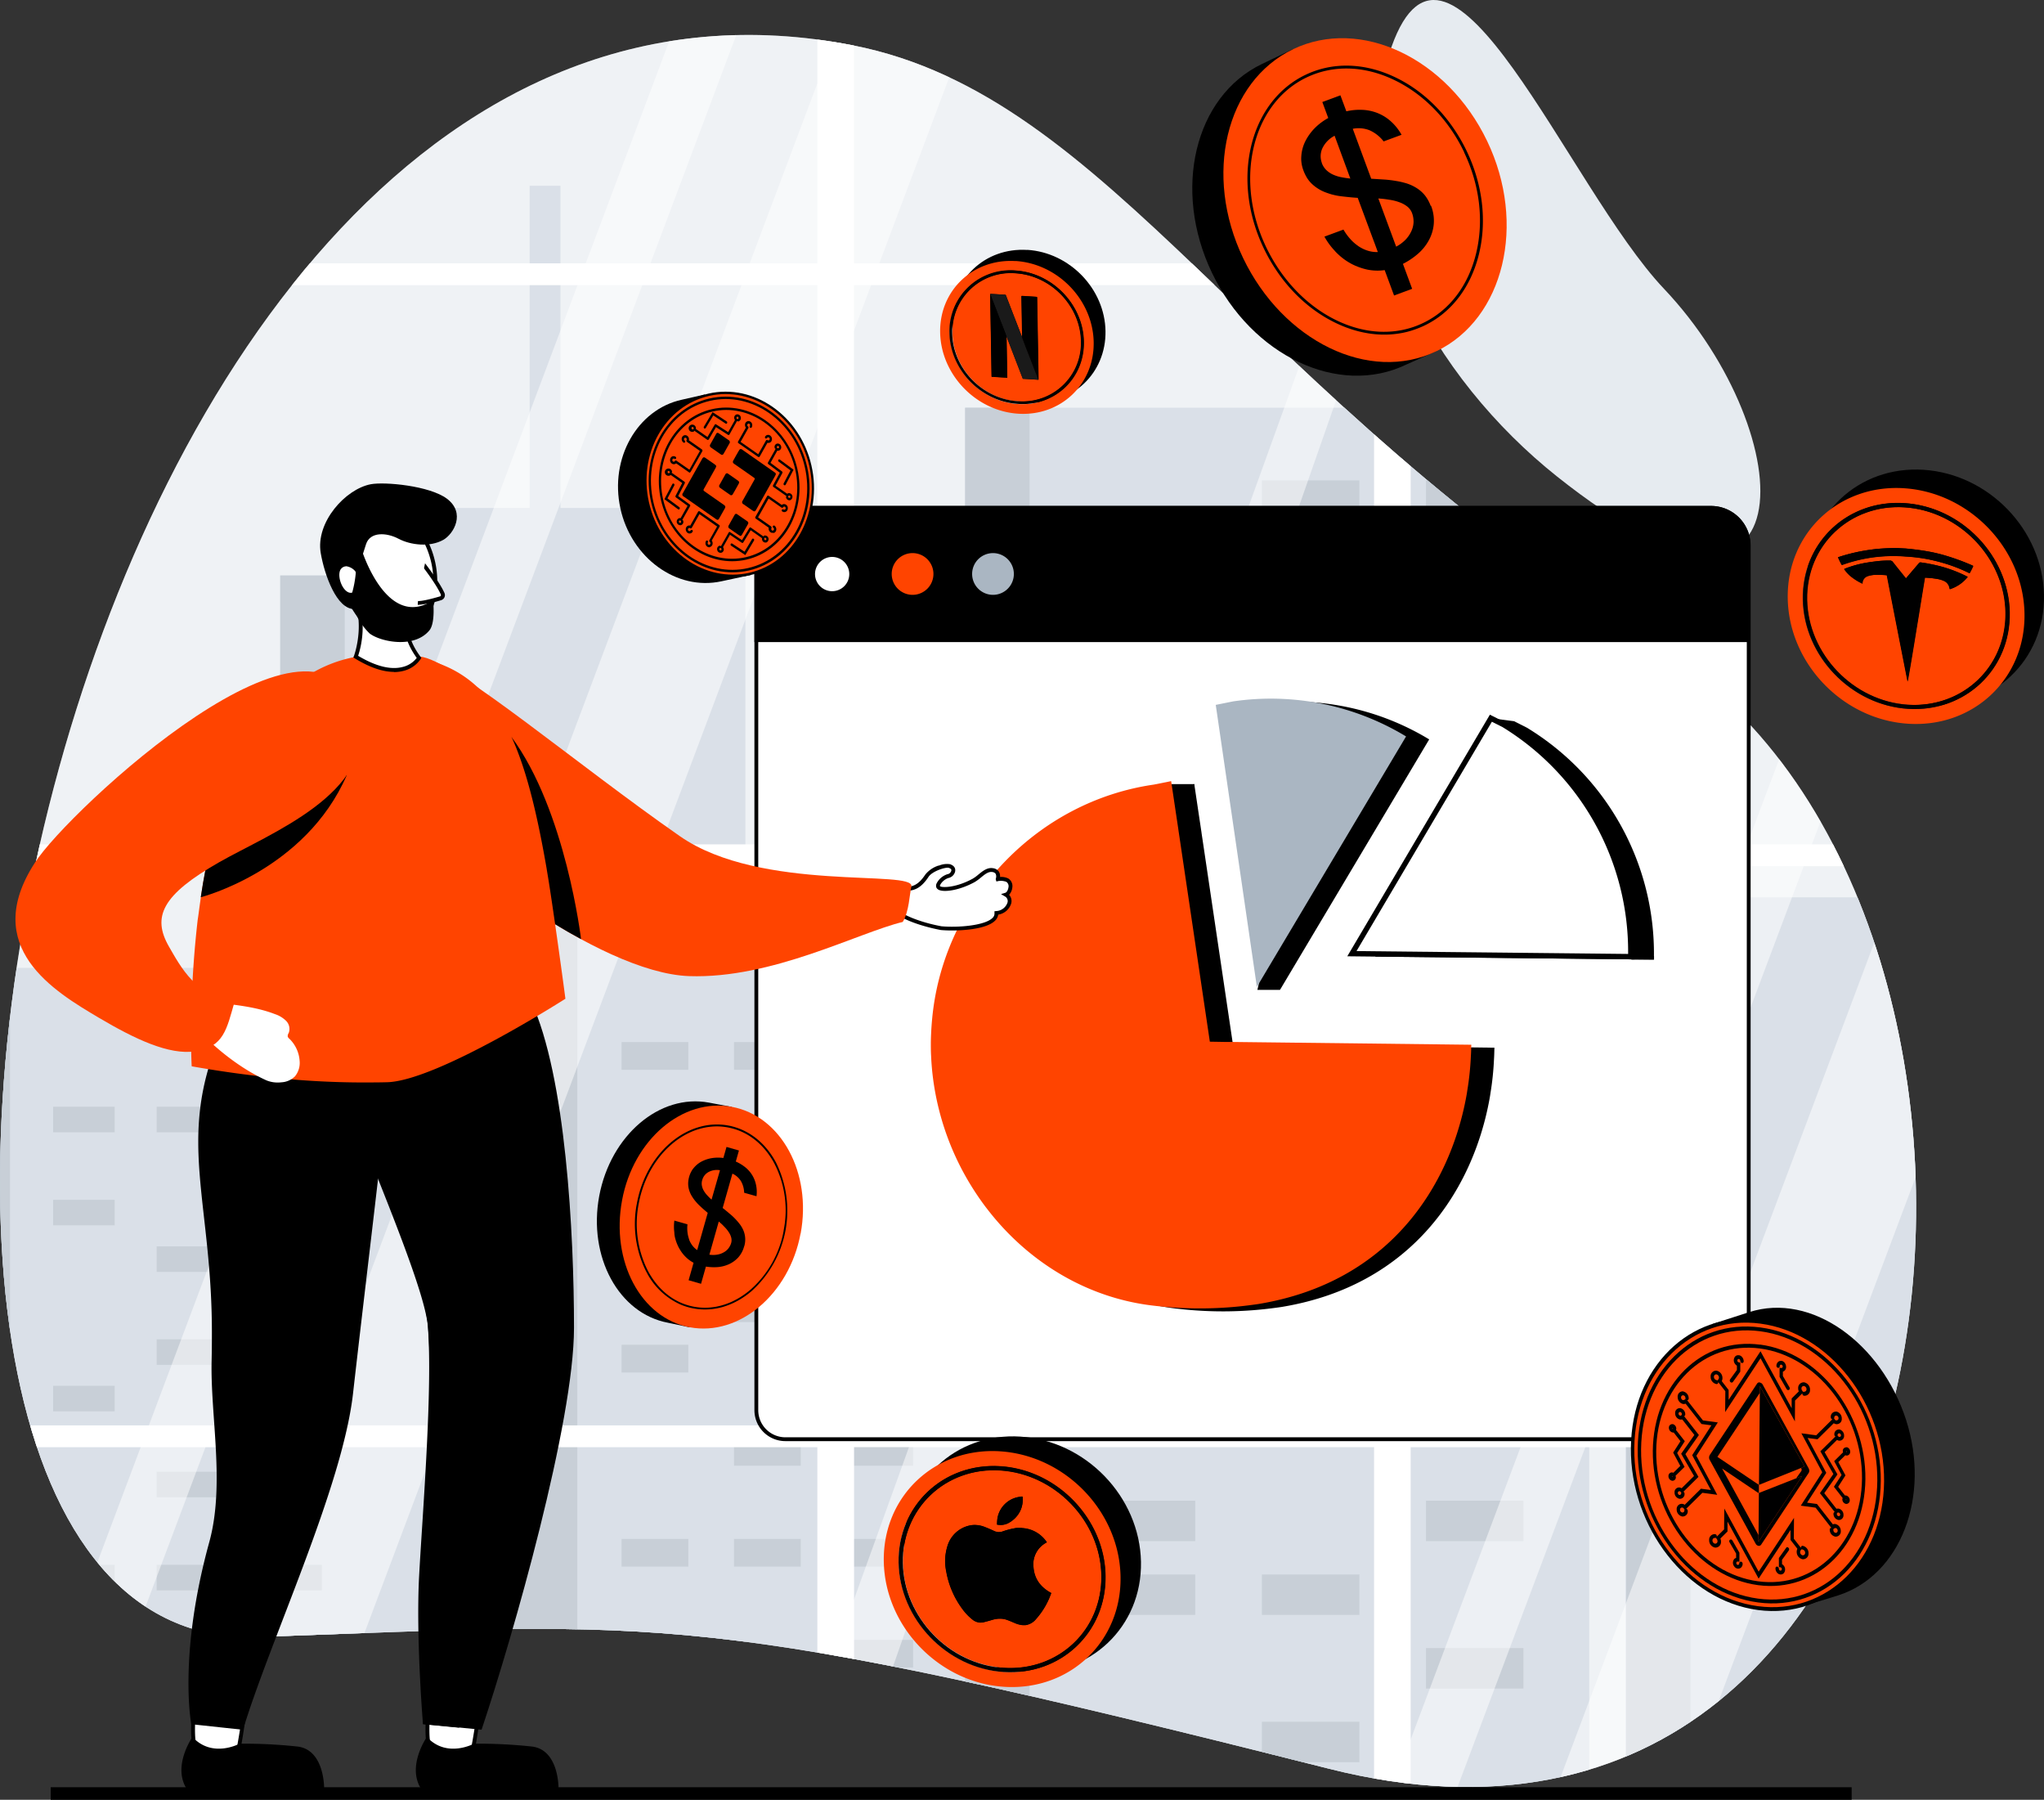 <svg xmlns="http://www.w3.org/2000/svg" xmlns:xlink="http://www.w3.org/1999/xlink" width="733.083" height="645.326" viewBox="0 0 733.083 645.326">
  <rect x="0" y="0" width="733.083" height="645.326" fill="#333333" stroke="none"/>
  <defs>
    <clipPath id="clip-path">
      <path id="Path_6750" data-name="Path 6750" d="M327.146,29.185c93.08,18.335,140.6,123.764,290.5,217.561s116.9,460.1-119.835,400.354c-225.856-57-236.3-52.48-384.2-47.242C-71.556,606.47,32.563-28.846,327.146,29.185Z" transform="translate(-21.179 -25.438)" fill="none"/>
    </clipPath>
  </defs>
  <g id="Stock_Market_01_shares" transform="translate(-21.179 -21.42)">
    <g id="Layer_1" transform="translate(21.179 21.42)">
      <path id="Path_6742" data-name="Path 6742" d="M327.146,29.185c93.08,18.335,140.6,123.764,290.5,217.561s116.9,460.1-119.835,400.354c-225.856-57-236.3-52.48-384.2-47.242C-71.556,606.47,32.563-28.846,327.146,29.185Z" transform="translate(-21.179 -12.908)" fill="#e6ebf0"/>
      <g id="Group_2728" data-name="Group 2728" transform="translate(0 12.531)" clip-path="url(#clip-path)">
        <g id="Group_2724" data-name="Group 2724" transform="translate(-11.006 54.076)">
          <g id="Group_2718" data-name="Group 2718" transform="translate(111.509)">
            <path id="Path_6743" data-name="Path 6743" d="M102.772,182.51v-24.2h40.1V42.78h11.039V158.312H197.1v24.2h23.138V666.964H53.41V182.51Z" transform="translate(-53.41 -42.78)" fill="#c6d0db"/>
            <rect id="Rectangle_2606" data-name="Rectangle 2606" width="23.138" height="435.809" transform="translate(0 139.73)" fill="#aab6c2"/>
          </g>
          <g id="Group_2719" data-name="Group 2719" transform="translate(194.923 255.137)">
            <rect id="Rectangle_2607" data-name="Rectangle 2607" width="166.858" height="369.078" fill="#c6d0db"/>
            <rect id="Rectangle_2608" data-name="Rectangle 2608" width="23.138" height="369.078" fill="#aab6c2"/>
            <rect id="Rectangle_2609" data-name="Rectangle 2609" width="23.948" height="9.947" transform="translate(119.617 15.716)" fill="#aab6c2"/>
            <rect id="Rectangle_2610" data-name="Rectangle 2610" width="23.948" height="9.947" transform="translate(79.329 15.716)" fill="#aab6c2"/>
            <rect id="Rectangle_2611" data-name="Rectangle 2611" width="23.948" height="9.947" transform="translate(119.617 51.888)" fill="#aab6c2"/>
            <rect id="Rectangle_2612" data-name="Rectangle 2612" width="23.948" height="9.947" transform="translate(79.329 51.888)" fill="#aab6c2"/>
            <rect id="Rectangle_2613" data-name="Rectangle 2613" width="23.948" height="9.947" transform="translate(39.01 51.888)" fill="#aab6c2"/>
            <rect id="Rectangle_2614" data-name="Rectangle 2614" width="23.948" height="9.947" transform="translate(119.617 88.06)" fill="#aab6c2"/>
            <rect id="Rectangle_2615" data-name="Rectangle 2615" width="23.948" height="9.947" transform="translate(39.01 88.06)" fill="#aab6c2"/>
            <rect id="Rectangle_2616" data-name="Rectangle 2616" width="23.948" height="9.947" transform="translate(79.329 106.177)" fill="#aab6c2"/>
            <rect id="Rectangle_2617" data-name="Rectangle 2617" width="23.948" height="9.947" transform="translate(119.617 124.263)" fill="#aab6c2"/>
            <rect id="Rectangle_2618" data-name="Rectangle 2618" width="23.948" height="9.947" transform="translate(79.329 142.349)" fill="#aab6c2"/>
            <rect id="Rectangle_2619" data-name="Rectangle 2619" width="23.948" height="9.947" transform="translate(119.617 160.435)" fill="#aab6c2"/>
            <rect id="Rectangle_2620" data-name="Rectangle 2620" width="23.948" height="9.947" transform="translate(39.01 160.435)" fill="#aab6c2"/>
            <rect id="Rectangle_2621" data-name="Rectangle 2621" width="23.948" height="9.947" transform="translate(119.617 193.863)" fill="#aab6c2"/>
            <rect id="Rectangle_2622" data-name="Rectangle 2622" width="23.948" height="9.947" transform="translate(79.329 193.863)" fill="#aab6c2"/>
            <rect id="Rectangle_2623" data-name="Rectangle 2623" width="23.948" height="9.947" transform="translate(119.617 230.035)" fill="#aab6c2"/>
            <rect id="Rectangle_2624" data-name="Rectangle 2624" width="23.948" height="9.947" transform="translate(79.329 230.035)" fill="#aab6c2"/>
            <rect id="Rectangle_2625" data-name="Rectangle 2625" width="23.948" height="9.947" transform="translate(39.01 230.035)" fill="#aab6c2"/>
            <rect id="Rectangle_2626" data-name="Rectangle 2626" width="23.948" height="9.947" transform="translate(119.617 266.238)" fill="#aab6c2"/>
            <rect id="Rectangle_2627" data-name="Rectangle 2627" width="23.948" height="9.947" transform="translate(39.01 266.238)" fill="#aab6c2"/>
            <rect id="Rectangle_2628" data-name="Rectangle 2628" width="23.948" height="9.947" transform="translate(79.329 284.324)" fill="#aab6c2"/>
            <rect id="Rectangle_2629" data-name="Rectangle 2629" width="23.948" height="9.947" transform="translate(39.01 284.324)" fill="#aab6c2"/>
            <rect id="Rectangle_2630" data-name="Rectangle 2630" width="23.948" height="9.947" transform="translate(119.617 302.41)" fill="#aab6c2"/>
            <rect id="Rectangle_2631" data-name="Rectangle 2631" width="23.948" height="9.947" transform="translate(79.329 320.496)" fill="#aab6c2"/>
            <rect id="Rectangle_2632" data-name="Rectangle 2632" width="23.948" height="9.947" transform="translate(119.617 338.581)" fill="#aab6c2"/>
            <rect id="Rectangle_2633" data-name="Rectangle 2633" width="23.948" height="9.947" transform="translate(39.01 338.581)" fill="#aab6c2"/>
          </g>
          <g id="Group_2720" data-name="Group 2720" transform="translate(594.155 255.137)">
            <rect id="Rectangle_2634" data-name="Rectangle 2634" width="166.858" height="369.078" fill="#c6d0db"/>
            <rect id="Rectangle_2635" data-name="Rectangle 2635" width="23.138" height="369.078" fill="#aab6c2"/>
          </g>
          <g id="Group_2721" data-name="Group 2721" transform="translate(357.135 79.578)">
            <rect id="Rectangle_2636" data-name="Rectangle 2636" width="223.86" height="544.637" fill="#c6d0db"/>
            <rect id="Rectangle_2637" data-name="Rectangle 2637" width="23.138" height="544.637" fill="#aab6c2"/>
            <rect id="Rectangle_2638" data-name="Rectangle 2638" width="34.956" height="14.5" transform="translate(165.299 26.069)" fill="#aab6c2"/>
            <rect id="Rectangle_2639" data-name="Rectangle 2639" width="34.956" height="14.5" transform="translate(106.458 26.069)" fill="#aab6c2"/>
            <rect id="Rectangle_2640" data-name="Rectangle 2640" width="34.956" height="14.5" transform="translate(165.299 78.923)" fill="#aab6c2"/>
            <rect id="Rectangle_2641" data-name="Rectangle 2641" width="34.956" height="14.5" transform="translate(106.458 78.923)" fill="#aab6c2"/>
            <rect id="Rectangle_2642" data-name="Rectangle 2642" width="34.956" height="14.5" transform="translate(47.585 78.923)" fill="#aab6c2"/>
            <rect id="Rectangle_2643" data-name="Rectangle 2643" width="34.956" height="14.5" transform="translate(165.299 131.747)" fill="#aab6c2"/>
            <rect id="Rectangle_2644" data-name="Rectangle 2644" width="34.956" height="14.5" transform="translate(47.585 131.747)" fill="#aab6c2"/>
            <rect id="Rectangle_2645" data-name="Rectangle 2645" width="34.956" height="14.5" transform="translate(106.458 158.158)" fill="#aab6c2"/>
            <rect id="Rectangle_2646" data-name="Rectangle 2646" width="34.956" height="14.5" transform="translate(165.299 184.57)" fill="#aab6c2"/>
            <rect id="Rectangle_2647" data-name="Rectangle 2647" width="34.956" height="14.5" transform="translate(106.458 211.013)" fill="#aab6c2"/>
            <rect id="Rectangle_2648" data-name="Rectangle 2648" width="34.956" height="14.5" transform="translate(165.299 237.425)" fill="#aab6c2"/>
            <rect id="Rectangle_2649" data-name="Rectangle 2649" width="34.956" height="14.5" transform="translate(47.585 237.425)" fill="#aab6c2"/>
            <rect id="Rectangle_2650" data-name="Rectangle 2650" width="34.956" height="14.5" transform="translate(165.299 286.257)" fill="#aab6c2"/>
            <rect id="Rectangle_2651" data-name="Rectangle 2651" width="34.956" height="14.5" transform="translate(106.458 286.257)" fill="#aab6c2"/>
            <rect id="Rectangle_2652" data-name="Rectangle 2652" width="34.956" height="14.5" transform="translate(165.299 339.08)" fill="#aab6c2"/>
            <rect id="Rectangle_2653" data-name="Rectangle 2653" width="34.956" height="14.5" transform="translate(106.458 339.08)" fill="#aab6c2"/>
            <rect id="Rectangle_2654" data-name="Rectangle 2654" width="34.956" height="14.5" transform="translate(47.585 339.08)" fill="#aab6c2"/>
            <rect id="Rectangle_2655" data-name="Rectangle 2655" width="34.956" height="14.5" transform="translate(165.299 391.904)" fill="#aab6c2"/>
            <rect id="Rectangle_2656" data-name="Rectangle 2656" width="34.956" height="14.5" transform="translate(47.585 391.904)" fill="#aab6c2"/>
            <rect id="Rectangle_2657" data-name="Rectangle 2657" width="34.956" height="14.5" transform="translate(106.458 418.347)" fill="#aab6c2"/>
            <rect id="Rectangle_2658" data-name="Rectangle 2658" width="34.956" height="14.5" transform="translate(47.585 418.347)" fill="#aab6c2"/>
            <rect id="Rectangle_2659" data-name="Rectangle 2659" width="34.956" height="14.5" transform="translate(165.299 444.758)" fill="#aab6c2"/>
            <rect id="Rectangle_2660" data-name="Rectangle 2660" width="34.956" height="14.5" transform="translate(106.458 471.17)" fill="#aab6c2"/>
            <rect id="Rectangle_2661" data-name="Rectangle 2661" width="34.956" height="14.5" transform="translate(165.299 497.582)" fill="#aab6c2"/>
            <rect id="Rectangle_2662" data-name="Rectangle 2662" width="34.956" height="14.5" transform="translate(47.585 497.582)" fill="#aab6c2"/>
          </g>
          <g id="Group_2722" data-name="Group 2722" transform="translate(709.094 120.178)">
            <rect id="Rectangle_2663" data-name="Rectangle 2663" width="219.401" height="504.037" fill="#c6d0db"/>
            <rect id="Rectangle_2664" data-name="Rectangle 2664" width="22.67" height="504.037" fill="#aab6c2"/>
            <rect id="Rectangle_2665" data-name="Rectangle 2665" width="34.27" height="13.44" transform="translate(104.337 24.135)" fill="#aab6c2"/>
            <rect id="Rectangle_2666" data-name="Rectangle 2666" width="34.27" height="13.44" transform="translate(104.337 73.03)" fill="#aab6c2"/>
            <rect id="Rectangle_2667" data-name="Rectangle 2667" width="34.27" height="13.44" transform="translate(46.649 73.03)" fill="#aab6c2"/>
            <rect id="Rectangle_2668" data-name="Rectangle 2668" width="34.27" height="13.44" transform="translate(46.649 121.924)" fill="#aab6c2"/>
            <rect id="Rectangle_2669" data-name="Rectangle 2669" width="34.27" height="13.44" transform="translate(104.337 146.371)" fill="#aab6c2"/>
            <rect id="Rectangle_2670" data-name="Rectangle 2670" width="34.27" height="13.44" transform="translate(104.337 195.266)" fill="#aab6c2"/>
            <rect id="Rectangle_2671" data-name="Rectangle 2671" width="34.27" height="13.44" transform="translate(46.649 219.713)" fill="#aab6c2"/>
            <rect id="Rectangle_2672" data-name="Rectangle 2672" width="34.27" height="13.44" transform="translate(104.337 264.897)" fill="#aab6c2"/>
            <rect id="Rectangle_2673" data-name="Rectangle 2673" width="34.27" height="13.44" transform="translate(104.337 313.791)" fill="#aab6c2"/>
            <rect id="Rectangle_2674" data-name="Rectangle 2674" width="34.27" height="13.44" transform="translate(46.649 313.791)" fill="#aab6c2"/>
            <rect id="Rectangle_2675" data-name="Rectangle 2675" width="34.27" height="13.44" transform="translate(46.649 362.686)" fill="#aab6c2"/>
            <rect id="Rectangle_2676" data-name="Rectangle 2676" width="34.27" height="13.44" transform="translate(104.337 387.133)" fill="#aab6c2"/>
            <rect id="Rectangle_2677" data-name="Rectangle 2677" width="34.27" height="13.44" transform="translate(46.649 387.133)" fill="#aab6c2"/>
            <rect id="Rectangle_2678" data-name="Rectangle 2678" width="34.27" height="13.44" transform="translate(104.337 436.027)" fill="#aab6c2"/>
            <rect id="Rectangle_2679" data-name="Rectangle 2679" width="34.27" height="13.44" transform="translate(46.649 460.475)" fill="#aab6c2"/>
          </g>
          <g id="Group_2723" data-name="Group 2723" transform="translate(0 280.426)">
            <rect id="Rectangle_2680" data-name="Rectangle 2680" width="141.32" height="343.789" transform="translate(0 0)" fill="#c6d0db"/>
            <rect id="Rectangle_2681" data-name="Rectangle 2681" width="14.593" height="343.789" transform="translate(0 0)" fill="#aab6c2"/>
            <rect id="Rectangle_2682" data-name="Rectangle 2682" width="22.077" height="9.168" transform="translate(104.368 16.464)" fill="#aab6c2"/>
            <rect id="Rectangle_2683" data-name="Rectangle 2683" width="22.077" height="9.168" transform="translate(67.199 16.464)" fill="#aab6c2"/>
            <rect id="Rectangle_2684" data-name="Rectangle 2684" width="22.077" height="9.168" transform="translate(104.368 49.799)" fill="#aab6c2"/>
            <rect id="Rectangle_2685" data-name="Rectangle 2685" width="22.077" height="9.168" transform="translate(67.199 49.799)" fill="#aab6c2"/>
            <rect id="Rectangle_2686" data-name="Rectangle 2686" width="22.077" height="9.168" transform="translate(30.06 49.799)" fill="#aab6c2"/>
            <rect id="Rectangle_2687" data-name="Rectangle 2687" width="22.077" height="9.168" transform="translate(104.368 83.164)" fill="#aab6c2"/>
            <rect id="Rectangle_2688" data-name="Rectangle 2688" width="22.077" height="9.168" transform="translate(30.06 83.164)" fill="#aab6c2"/>
            <rect id="Rectangle_2689" data-name="Rectangle 2689" width="22.077" height="9.168" transform="translate(67.199 99.847)" fill="#aab6c2"/>
            <rect id="Rectangle_2690" data-name="Rectangle 2690" width="22.077" height="9.168" transform="translate(104.368 116.498)" fill="#aab6c2"/>
            <rect id="Rectangle_2691" data-name="Rectangle 2691" width="22.077" height="9.168" transform="translate(67.199 133.181)" fill="#aab6c2"/>
            <rect id="Rectangle_2692" data-name="Rectangle 2692" width="22.077" height="9.168" transform="translate(104.368 149.864)" fill="#aab6c2"/>
            <rect id="Rectangle_2693" data-name="Rectangle 2693" width="22.077" height="9.168" transform="translate(30.06 149.864)" fill="#aab6c2"/>
            <rect id="Rectangle_2694" data-name="Rectangle 2694" width="22.077" height="9.168" transform="translate(104.368 180.672)" fill="#aab6c2"/>
            <rect id="Rectangle_2695" data-name="Rectangle 2695" width="22.077" height="9.168" transform="translate(67.199 180.672)" fill="#aab6c2"/>
            <rect id="Rectangle_2696" data-name="Rectangle 2696" width="22.077" height="9.168" transform="translate(104.368 214.038)" fill="#aab6c2"/>
            <rect id="Rectangle_2697" data-name="Rectangle 2697" width="22.077" height="9.168" transform="translate(67.199 214.038)" fill="#aab6c2"/>
            <rect id="Rectangle_2698" data-name="Rectangle 2698" width="22.077" height="9.168" transform="translate(30.06 214.038)" fill="#aab6c2"/>
            <rect id="Rectangle_2699" data-name="Rectangle 2699" width="22.077" height="9.168" transform="translate(104.368 247.372)" fill="#aab6c2"/>
            <rect id="Rectangle_2700" data-name="Rectangle 2700" width="22.077" height="9.168" transform="translate(30.06 247.372)" fill="#aab6c2"/>
            <rect id="Rectangle_2701" data-name="Rectangle 2701" width="22.077" height="9.168" transform="translate(67.199 264.055)" fill="#aab6c2"/>
            <rect id="Rectangle_2702" data-name="Rectangle 2702" width="22.077" height="9.168" transform="translate(30.06 264.055)" fill="#aab6c2"/>
            <rect id="Rectangle_2703" data-name="Rectangle 2703" width="22.077" height="9.168" transform="translate(104.368 280.738)" fill="#aab6c2"/>
            <rect id="Rectangle_2704" data-name="Rectangle 2704" width="22.077" height="9.168" transform="translate(67.199 297.42)" fill="#aab6c2"/>
            <rect id="Rectangle_2705" data-name="Rectangle 2705" width="22.077" height="9.168" transform="translate(104.368 314.072)" fill="#aab6c2"/>
            <rect id="Rectangle_2706" data-name="Rectangle 2706" width="22.077" height="9.168" transform="translate(30.06 314.072)" fill="#aab6c2"/>
          </g>
        </g>
        <g id="Group_2727" data-name="Group 2727" transform="translate(-106.082 -46.956)">
          <g id="Group_2725" data-name="Group 2725" transform="translate(6.548 13.502)">
            <rect id="Rectangle_2707" data-name="Rectangle 2707" width="598.863" height="682.807" fill="#fff" opacity="0.35"/>
            <path id="Path_6744" data-name="Path 6744" d="M86.963,679.883H40.47L289.62,17.22h46.493Z" transform="translate(119.216 -9.393)" fill="#fff" opacity="0.5"/>
            <path id="Path_6745" data-name="Path 6745" d="M44.862,679.883H21.6L270.781,17.22h23.231Z" transform="translate(79.245 -9.393)" fill="#fff" opacity="0.5"/>
            <path id="Path_6746" data-name="Path 6746" d="M133.852,631.565H110.59L324.223,40.03V87.708Z" transform="translate(267.749 38.925)" fill="#fff" opacity="0.5"/>
          </g>
          <g id="Group_2726" data-name="Group 2726" transform="translate(602.293)">
            <rect id="Rectangle_2708" data-name="Rectangle 2708" width="598.863" height="682.807" transform="translate(6.268)" fill="#fff" opacity="0.35"/>
            <path id="Path_6747" data-name="Path 6747" d="M245.642,679.883H199.18L448.329,17.22h46.493Z" transform="translate(-140.338 4.109)" fill="#fff" opacity="0.5"/>
            <path id="Path_6748" data-name="Path 6748" d="M203.541,679.883H180.31L429.46,17.22h23.262Z" transform="translate(-180.31 4.109)" fill="#fff" opacity="0.5"/>
          </g>
          <path id="Path_6749" data-name="Path 6749" d="M1219.562,143.177V135.35h-21.516V12.21H-12.84V27.833H.194v5.519h386.2v102H-12.84v7.827H386.392v200.5H-12.84v7.827H386.392v200.5H-12.84v7.827H386.392V690.5H.319v4.521H-12.84V713.1H1198.046v-1.466h0V559.84h21.516v-7.827h-21.516v-200.5h21.516v-7.827h-21.516v-200.5ZM599.182,351.509H785.717v200.5H599.182Zm0-7.827v-200.5H785.717v200.5H599.182Zm0-208.331v-102H785.717v102Zm0,424.49H785.717V690.5H599.245v4.521h-.062V559.84ZM798.814,690.5V559.84H985.349V690.5Zm0-138.482v-200.5H985.349v200.5Zm0-208.331v-200.5H985.349v200.5H798.814Zm0-208.331v-102H985.349v102H798.814ZM998.445,33.321H1184.98V135.35H998.445v-102Zm-598.926,0H586.054V135.35H399.52v-102Zm0,109.825H586.054V343.682H399.52v-200.5Zm0,208.331H586.054v200.5H399.52V351.509Zm0,208.331H586.054V694.986h-.062v-4.521H399.551V559.809Zm785.46,135.177h-.062v-4.521H998.476V559.809h186.535V694.986Zm0-143H998.445V351.509H1184.98v200.5Zm0-208.331H998.445V143.177H1184.98v200.5Z" transform="translate(12.84 -6.504)" fill="#fff"/>
        </g>
      </g>
      <path id="Path_6751" data-name="Path 6751" d="M244.638,192.239C200.951,157.47,164.561,96.82,185.266,38.352c20.674-58.468,63.394,50.36,97.758,86.594C332.76,177.4,336.065,264.988,244.638,192.239Z" transform="translate(313.752 -21.42)" fill="#e6ebf0"/>
      <rect id="Rectangle_2709" data-name="Rectangle 2709" width="645.918" height="4.49" transform="translate(18.181 640.835)"/>
      <path id="Path_6752" data-name="Path 6752" d="M244.966,133.434c16.121-15,20.019-42.876,7.92-68.1-12.005-25.04-35.954-39.415-57.626-36.484l-.842-1.777L183.287,32.4c-24.167,11.6-32.18,45.121-17.9,74.9s45.464,44.5,69.6,32.9l10.852-4.864-.9-1.933Z" transform="translate(269.3 -9.451)"/>
      <path id="Path_6753" data-name="Path 6753" d="M256.467,62.668c14.282,29.779,6.018,63.769-18.148,75.369s-55.069-3.617-69.35-33.365c-14.282-29.779-6.268-63.3,17.9-74.9S242.185,32.92,256.467,62.668Z" transform="translate(276.884 -12.121)" fill="#f40"/>
      <g id="Group_2729" data-name="Group 2729" transform="translate(447.399 23.533)">
        <path id="Path_6754" data-name="Path 6754" d="M242.472,59.41c11.725,24.447,4.927,52.387-14.905,61.9-19.863,9.511-45.215-2.962-56.94-27.41s-5.145-51.982,14.687-61.523c19.832-9.511,45.433,2.588,57.189,27.035Z" transform="translate(-164.317 -28.622)" fill="#f40"/>
        <path id="Path_6755" data-name="Path 6755" d="M217.271,72.013a13.475,13.475,0,0,0-2.058-3.742,12.013,12.013,0,0,0-2.9-2.588A15.451,15.451,0,0,0,208.758,64a28.409,28.409,0,0,0-4.054-.935,38.625,38.625,0,0,0-4.3-.5l-4.459-.281-6.611-17.9a10.719,10.719,0,0,1,6.018.53,13.188,13.188,0,0,1,5.052,3.991l6.424-2.37a18.579,18.579,0,0,0-4.023-4.989,15.954,15.954,0,0,0-4.833-2.9,16.736,16.736,0,0,0-5.363-1.06,21.19,21.19,0,0,0-5.582.53L184.9,32.38l-6.486,2.4,2.12,5.738a21.207,21.207,0,0,0-4.8,3.586,18.724,18.724,0,0,0-3.337,4.584,14.062,14.062,0,0,0-1.5,5.208c-.031.405-.062.842-.062,1.278a12.274,12.274,0,0,0,.811,4.178,13.768,13.768,0,0,0,.811,1.809,10.883,10.883,0,0,0,2.339,3.087,14.585,14.585,0,0,0,4.615,2.869q1.216.468,2.526.842c.437.094.873.218,1.341.312s.967.187,1.466.249a.687.687,0,0,1,.249.031c2,.249,4.054.468,6.112.592l5.582,15.03.249.655h0l.25.655,1.123,3.087a10.527,10.527,0,0,1-3.555-.468,11.61,11.61,0,0,1-2.4-1.029c-.249-.125-.5-.281-.748-.437h0a1,1,0,0,1-.156-.094c-.156-.125-.343-.249-.5-.374a14.779,14.779,0,0,1-2.463-2.214,19.719,19.719,0,0,1-2.495-3.43l-6.829,2.526a24.821,24.821,0,0,0,3.742,5.114.311.311,0,0,0,.125.156c.094.125.218.218.312.343l.031.031c.062.062.125.094.156.156a3.736,3.736,0,0,0,.374.343.376.376,0,0,0,.156.156,21.511,21.511,0,0,0,4.521,3.305,12.817,12.817,0,0,0,1.31.655,3.817,3.817,0,0,0,.748.312,7.615,7.615,0,0,0,.748.312,22.755,22.755,0,0,0,3.149.935,18.213,18.213,0,0,0,6.237.187l3.368,9.105,6.486-2.4-3.305-8.949a26.146,26.146,0,0,0,5.176-3.43,17.357,17.357,0,0,0,3.96-4.74,14.933,14.933,0,0,0,1.9-5.862,14.654,14.654,0,0,0-.967-6.829Zm-39.01-15.342a6.872,6.872,0,0,1,.156-5.27,9.839,9.839,0,0,1,4.4-4.521l5.644,15.342c-1.247-.125-2.4-.312-3.492-.53a13.217,13.217,0,0,1-2.962-1,8.608,8.608,0,0,1-2.276-1.621,6.97,6.97,0,0,1-1.5-2.4Zm32.867,21.3a8.62,8.62,0,0,1-.842,3.243,11.069,11.069,0,0,1-2.089,2.994,13.552,13.552,0,0,1-3.305,2.432L198.5,69.363c1.372.094,2.682.249,3.991.468a17.235,17.235,0,0,1,3.586.9,10.035,10.035,0,0,1,2.806,1.528,5.418,5.418,0,0,1,1.715,2.37,8.649,8.649,0,0,1,.53,3.305Z" transform="translate(-151.557 -21.736)"/>
        <path id="Path_6756" data-name="Path 6756" d="M196.162,121.153c-10.82-5.239-19.926-14.718-25.663-26.692-11.818-24.665-5.145-52.543,14.937-62.178,9.729-4.677,21.111-4.4,32.056.78,10.914,5.145,20.05,14.562,25.788,26.505,5.706,11.912,7.3,25.009,4.428,36.889s-9.823,21.017-19.552,25.695a35.07,35.07,0,0,1-6.268,2.276c-8.139,2.027-17.057.935-25.663-3.243ZM242.375,60C236.762,48.279,227.75,39.049,217.055,34c-10.664-5.052-21.734-5.332-31.214-.78C166.289,42.6,159.8,69.889,171.372,94.055c5.644,11.756,14.594,21.079,25.2,26.225,10.633,5.145,21.672,5.488,31.089.967,9.48-4.553,16.215-13.409,19.021-25.009,2.806-11.631,1.279-24.51-4.334-36.2h0Z" transform="translate(-164.656 -28.967)"/>
      </g>
      <g id="Group_2738" data-name="Group 2738" transform="translate(270.574 181.421)">
        <g id="Group_2733" data-name="Group 2733" transform="translate(0 0)">
          <g id="Group_2730" data-name="Group 2730">
            <path id="Path_6757" data-name="Path 6757" d="M118.585,413.776a10.434,10.434,0,0,1-10.415-10.415V93.312a13.5,13.5,0,0,1,13.471-13.5H450.587a13.5,13.5,0,0,1,13.5,13.471V403.33a10.434,10.434,0,0,1-10.415,10.415H118.585Z" transform="translate(-107.484 -79.155)" fill="#fff"/>
            <path id="Path_6758" data-name="Path 6758" d="M451.053,80.972a12.809,12.809,0,0,1,12.816,12.785V403.806a9.741,9.741,0,0,1-9.729,9.729H119.051a9.742,9.742,0,0,1-9.729-9.729V93.757a12.829,12.829,0,0,1,12.785-12.816H451.053Zm0-1.372H122.107A14.173,14.173,0,0,0,107.95,93.788V403.806a11.106,11.106,0,0,0,11.1,11.1H454.14a11.126,11.126,0,0,0,11.1-11.1V93.757A14.173,14.173,0,0,0,451.053,79.6Z" transform="translate(-107.95 -79.6)"/>
          </g>
          <path id="Path_6759" data-name="Path 6759" d="M465.21,128.4H107.95V93.757A14.146,14.146,0,0,1,122.107,79.6H451.022a14.146,14.146,0,0,1,14.157,14.157V128.4Z" transform="translate(-107.95 -79.6)"/>
          <g id="Group_2732" data-name="Group 2732" transform="translate(20.393 16.901)">
            <path id="Path_6760" data-name="Path 6760" d="M132.99,92.5a7.484,7.484,0,1,1,7.484,7.484A7.486,7.486,0,0,1,132.99,92.5Z" transform="translate(-75.302 -85.02)" fill="#aab6c2"/>
            <path id="Path_6761" data-name="Path 6761" d="M123.74,92.5a7.484,7.484,0,1,1,7.484,7.484A7.486,7.486,0,0,1,123.74,92.5Z" transform="translate(-94.896 -85.02)" fill="#f40"/>
            <g id="Group_2731" data-name="Group 2731">
              <path id="Path_6762" data-name="Path 6762" d="M121.508,98.846a6.8,6.8,0,1,1,6.8-6.8A6.814,6.814,0,0,1,121.508,98.846Z" transform="translate(-114.024 -84.533)" fill="#fff"/>
              <path id="Path_6763" data-name="Path 6763" d="M121.974,86.392a6.143,6.143,0,1,1-6.143,6.143,6.155,6.155,0,0,1,6.143-6.143Zm0-1.372a7.484,7.484,0,1,0,7.484,7.484,7.486,7.486,0,0,0-7.484-7.484Z" transform="translate(-114.49 -85.02)"/>
            </g>
          </g>
        </g>
        <g id="Group_2737" data-name="Group 2737" transform="translate(63.27 69.071)">
          <g id="Group_2734" data-name="Group 2734" transform="translate(8.295 1.06)">
            <path id="Path_6764" data-name="Path 6764" d="M279.374,188.606v1.216l-100.034-1.06,49.83-84.411,4.584,2.308a94.759,94.759,0,0,1,45.589,81.948Z" transform="translate(-28.291 -97.304)"/>
            <path id="Path_6765" data-name="Path 6765" d="M130.9,205.19c0,1.653,0,3.274.094,4.865a95.48,95.48,0,0,0,2.495,17.961,97.217,97.217,0,0,0,11.195,27.534,92.85,92.85,0,0,0,5.738,8.544c.281.374.561.717.842,1.091,14.562,18.834,35.86,31.962,60.214,34.55a139.9,139.9,0,0,0,35.236-.437c.717-.094,1.4-.187,2.12-.312,46.587-7.858,68.228-42.19,74.121-74.371.125-.686.249-1.4.343-2.089a103.415,103.415,0,0,0,1.279-12.13c.094-1.434.125-2.869.156-4.3l-86.064-1h-2.12L230.965,205l-10.914-73.529-.312-2.058-.094-.717-.842-5.613-1.715-11.506-6.237,1.247c-41.255,5.956-73.809,39.789-79.11,80.638a108.327,108.327,0,0,0-.842,11.756Z" transform="translate(-130.9 -81.989)"/>
            <path id="Path_6766" data-name="Path 6766" d="M178.419,205.46,163.67,104.334h.031l6.205-1.247a93.53,93.53,0,0,1,62.022,12.567L178.419,205.46Z" transform="translate(-61.484 -102.09)"/>
          </g>
          <path id="Path_6767" data-name="Path 6767" d="M160.346,111.58h8.107l-1.216,26.412-13.377,1.965Z" transform="translate(-73.97 -80.929)"/>
          <path id="Path_6768" data-name="Path 6768" d="M165.8,163.943h8.107l9.667-42.253-8.887,3.368Z" transform="translate(-48.678 -59.513)"/>
          <path id="Path_6769" data-name="Path 6769" d="M192.59,104l8.513,1.091,50.173,85.472H243.2Z" transform="translate(8.071 -96.985)"/>
          <g id="Group_2736" data-name="Group 2736">
            <g id="Group_2735" data-name="Group 2735" transform="translate(149.365 5.768)">
              <path id="Path_6770" data-name="Path 6770" d="M276.7,188.266v1.216l-100.034-1.06L226.5,104.01l4.584,2.307a94.759,94.759,0,0,1,45.589,81.948Z" transform="translate(-175.017 -102.731)" fill="#fff"/>
              <path id="Path_6771" data-name="Path 6771" d="M278.762,191.317H277.8L176.14,190.225,227.28,103.6l.811.405,4.584,2.308a96.278,96.278,0,0,1,46.119,82.821v2.183Zm-99.317-2.962,97.415,1.029v-.249A94.385,94.385,0,0,0,231.739,108L228,106.126l-48.551,82.229Z" transform="translate(-176.14 -103.6)"/>
            </g>
            <path id="Path_6772" data-name="Path 6772" d="M128.24,204.85c0,1.653,0,3.274.094,4.865a95.482,95.482,0,0,0,2.495,17.961,97.216,97.216,0,0,0,11.195,27.534,99.618,99.618,0,0,0,5.738,8.544c.281.374.561.717.842,1.091,14.562,18.834,35.86,31.962,60.214,34.55a139.9,139.9,0,0,0,35.236-.437c.717-.094,1.4-.187,2.12-.312,46.587-7.858,68.228-42.19,74.121-74.371.125-.686.249-1.4.343-2.089a103.415,103.415,0,0,0,1.279-12.13c.094-1.434.125-2.869.156-4.3l-86.064-1h-2.12l-5.582-.094-10.914-73.529-.312-2.058-.094-.717-.842-5.613-1.715-11.506-6.237,1.247c-41.255,5.956-73.809,39.789-79.11,80.638a108.327,108.327,0,0,0-.842,11.756Z" transform="translate(-128.24 -81.649)" fill="#f40"/>
            <path id="Path_6773" data-name="Path 6773" d="M175.759,205.12,161.01,103.994h.031l6.205-1.247a93.529,93.529,0,0,1,62.022,12.567Z" transform="translate(-58.824 -101.75)" fill="#aab6c2"/>
          </g>
        </g>
      </g>
      <g id="Group_2740" data-name="Group 2740" transform="translate(214.074 394.909)">
        <path id="Path_6774" data-name="Path 6774" d="M123.442,227.662c14.687-1.746,27.846-15.311,31.276-33.74,3.4-18.335-3.867-35.611-16.776-42.6l.249-1.279-8.139-1.528c-17.681-3.305-35.3,11.694-39.384,33.49-4.054,21.8,6.985,42.128,24.665,45.433l7.827,1.653.281-1.4Z" transform="translate(-89.831 -148.064)"/>
        <path id="Path_6775" data-name="Path 6775" d="M157.337,194.4c-4.054,21.8-22.015,36.92-39.7,33.646-17.681-3.305-28.407-23.761-24.322-45.558,4.054-21.8,21.7-36.764,39.384-33.49,17.681,3.305,28.719,23.636,24.665,45.433Z" transform="translate(-84.279 -147.042)" fill="#f40"/>
        <g id="Group_2739" data-name="Group 2739" transform="translate(13.664 8.286)">
          <path id="Path_6776" data-name="Path 6776" d="M147.635,188.509c-3.337,17.9-18.086,30.341-32.617,27.628s-23.325-19.52-19.988-37.419,17.805-30.216,32.336-27.5S150.971,170.61,147.635,188.509Z" transform="translate(-93.979 -150.469)" fill="#f40"/>
          <path id="Path_6777" data-name="Path 6777" d="M123.906,188.911a8.322,8.322,0,0,0,.343-2.838,8.9,8.9,0,0,0-.53-2.557,10.734,10.734,0,0,0-1.279-2.339,22.5,22.5,0,0,0-1.809-2.12,21.763,21.763,0,0,0-2.152-1.965c-.748-.655-1.528-1.279-2.308-1.9l3.492-12.317a7.172,7.172,0,0,1,3.056,2.682,8.792,8.792,0,0,1,1.154,4.178l4.428,1.247a12.191,12.191,0,0,0-.218-4.3,10.847,10.847,0,0,0-3.96-6.205,15.382,15.382,0,0,0-3.243-1.933l1.123-3.96-4.459-1.279-1.123,3.96a14.466,14.466,0,0,0-4.023.031,12.293,12.293,0,0,0-3.617,1.154,9.177,9.177,0,0,0-2.869,2.245c-.187.218-.374.437-.53.655a9.385,9.385,0,0,0-1.216,2.588,9.81,9.81,0,0,0-.281,1.31,8.151,8.151,0,0,0,.031,2.619,9.268,9.268,0,0,0,1.372,3.368,15.107,15.107,0,0,0,1.029,1.434c.187.218.405.468.592.686.218.249.437.468.686.717.031.062.094.094.125.125.967.935,2,1.84,3.087,2.744l-2.931,10.353-.125.437h0l-.125.437-.592,2.12a7.334,7.334,0,0,1-1.746-1.653,9.1,9.1,0,0,1-.9-1.5,3.807,3.807,0,0,1-.218-.53h0s0-.094-.031-.125c-.031-.125-.094-.249-.125-.405a11.755,11.755,0,0,1-.468-2.183,12.337,12.337,0,0,1,0-2.838l-4.709-1.341a16.329,16.329,0,0,0,0,4.272v.125a.961.961,0,0,0,.031.312v.187a1.327,1.327,0,0,0,.062.343v.156a15.077,15.077,0,0,0,1.154,3.586,7.588,7.588,0,0,0,.437.873,3.708,3.708,0,0,0,.281.468c.094.187.187.312.281.468a12.343,12.343,0,0,0,1.341,1.746,12.157,12.157,0,0,0,3.305,2.588l-1.777,6.268,4.459,1.279,1.746-6.174a18.332,18.332,0,0,0,4.147.187,12.3,12.3,0,0,0,4.023-1,10.587,10.587,0,0,0,3.368-2.4,9.663,9.663,0,0,0,2.183-4.085Zm-15.061-23.761a4.654,4.654,0,0,1,2.183-2.806,6.385,6.385,0,0,1,4.178-.686l-3.025,10.54a21.433,21.433,0,0,1-1.684-1.684,8.658,8.658,0,0,1-1.216-1.715,5.432,5.432,0,0,1-.592-1.777,4.253,4.253,0,0,1,.156-1.871Zm9.355,24.572a5.6,5.6,0,0,1-1.746,1.434,6.958,6.958,0,0,1-2.308.78,8.99,8.99,0,0,1-2.744,0l3.368-11.881a18.484,18.484,0,0,1,1.964,1.84,11.375,11.375,0,0,1,1.59,1.933,6.33,6.33,0,0,1,.9,1.933,3.815,3.815,0,0,1,0,1.965,5.786,5.786,0,0,1-1.029,2Z" transform="translate(-84.719 -145.258)"/>
          <path id="Path_6778" data-name="Path 6778" d="M98.257,203.51a38.016,38.016,0,0,1-3.337-24.634c3.368-18.055,18.055-30.5,32.742-27.784,7.141,1.341,13.19,5.987,17.057,13.128a38.821,38.821,0,0,1-8.762,46.306c-6.268,5.3-13.658,7.484-20.768,6.143a22.046,22.046,0,0,1-4.3-1.247,25.268,25.268,0,0,1-12.629-11.943ZM147.526,188.7a36.614,36.614,0,0,0-3.4-24.135c-3.773-6.954-9.667-11.506-16.589-12.785C113.225,149.1,98.881,161.32,95.576,179a37.33,37.33,0,0,0,3.274,24.2c3.711,6.985,9.573,11.569,16.464,12.847,6.923,1.31,14.126-.842,20.238-6.018A36.837,36.837,0,0,0,147.557,188.7h0Z" transform="translate(-94.213 -150.721)"/>
        </g>
      </g>
    </g>
    <g id="Camada_4" transform="translate(26.726 194.777)">
      <g id="Group_2745" data-name="Group 2745">
        <path id="Path_6779" data-name="Path 6779" d="M88.3,217.667c-1.466-1.809-17.182-.312-17.338.655-.5,2.9-1.216,13.97.281,15.467,1.466,1.434,15.03,4.521,15.342,1.715.281-2.432,3.118-16.059,1.715-17.805Z" transform="translate(77.414 219.127)" fill="#fff"/>
        <path id="Path_6780" data-name="Path 6780" d="M84.06,237.772c-4.334,0-11.631-1.84-12.847-3.025-1.933-1.9-.78-14.157-.468-16.059.094-.592.748-.811,1.434-1,2.869-.748,15.467-2.058,17.15,0h0c1.06,1.341.437,6.361-1.06,15.186-.249,1.434-.437,2.588-.5,3.118a1.71,1.71,0,0,1-1.31,1.434,7.244,7.244,0,0,1-2.37.281ZM72.086,219.187c-.624,4.054-.936,13.564.125,14.562,1.029,1,10.914,3.43,13.752,2.4.187-.062.405-.187.405-.281.062-.561.249-1.715.53-3.212.624-3.555,2.245-12.972,1.372-14.063-1.123-1.216-14.032-.374-16.153.592Z" transform="translate(76.941 218.636)"/>
        <path id="Path_6781" data-name="Path 6781" d="M72.945,221.181s-7.266,10.384-2.058,18.554c0,0,37.856,1.777,49.3,0,0,0,.281-13.939-9.511-15.155a181.268,181.268,0,0,0-20.83-1.029s-9.76,5.332-16.87-2.4Z" transform="translate(74.586 228.304)"/>
        <path id="Path_6782" data-name="Path 6782" d="M61.336,217.667c-1.466-1.809-17.182-.312-17.338.655-.5,2.9-1.216,13.97.281,15.467,1.466,1.434,15.03,4.521,15.342,1.715.281-2.432,3.118-16.059,1.715-17.805Z" transform="translate(20.305 219.127)" fill="#fff"/>
        <path id="Path_6783" data-name="Path 6783" d="M57.1,237.772c-4.334,0-11.631-1.84-12.847-3.025-1.933-1.9-.78-14.157-.468-16.059.094-.592.748-.811,1.434-1,2.869-.748,15.467-2.058,17.15,0h0c1.06,1.341.437,6.361-1.06,15.186-.249,1.434-.437,2.588-.5,3.118a1.71,1.71,0,0,1-1.31,1.434,7.244,7.244,0,0,1-2.37.281ZM45.126,219.187c-.624,4.054-.935,13.564.125,14.562,1.029,1,10.914,3.43,13.752,2.4.187-.062.405-.187.405-.281.062-.561.249-1.715.53-3.212.624-3.555,2.245-12.972,1.372-14.063-1.123-1.216-14.032-.374-16.153.592Z" transform="translate(19.833 218.636)"/>
        <path id="Path_6784" data-name="Path 6784" d="M45.985,221.181s-7.266,10.384-2.058,18.554c0,0,37.856,1.777,49.3,0,0,0,.281-13.939-9.511-15.155a181.268,181.268,0,0,0-20.83-1.029s-9.76,5.332-16.87-2.4Z" transform="translate(17.478 228.304)"/>
        <path id="Path_6785" data-name="Path 6785" d="M84.445,377.154l12.91,1.247c-1.185-8.139,0-26.256.437-34.519.842-14.406,4.428-28.47,7.764-42.44,5.27-22.171,10.29-45.651,4.023-68.165-3.243-11.569-10.321-19.645-16.121-29.873A40.637,40.637,0,0,1,88.249,180.8c.312-4.3,2.994-9.76,1.528-14.063-1.809-5.457-18.117-23.886-22.3-21.111-5.02,3.4-2.495,16.464-4.521,22.576,7.7,19.77,22.2,54.289,23.169,66.263,1.777,22.264-1.9,66.98-3.118,89.307-1.216,22.2,1.372,53.385,1.372,53.385Z" transform="translate(61.776 67.717)"/>
        <path id="Path_6786" data-name="Path 6786" d="M43.833,401.074l18.585,2c9.7-32.056,35.611-86.875,39.446-120.49,5.925-52.231,13.066-108.173,13.377-121.924.031-2.214.062-3.4.062-3.4-12.785-15.56-34.488-21.921-44.123-23.075-3.8-.468-6.58.281-7.8,2.276A146.494,146.494,0,0,0,54,154.762c-15.56,36.983-2.463,59.341-2.744,107.424,0,2.775-.031,5.644-.094,8.451-.5,19.895,4.865,44.373-.842,65.141-11.226,40.756-6.455,65.265-6.455,65.265Z" transform="translate(19.193 43.796)"/>
        <g id="Group_2741" data-name="Group 2741" transform="translate(314.918 136.389)">
          <path id="Path_6787" data-name="Path 6787" d="M163.794,131.375c1.466-.437,2.619-3.991.5-5.208a6.143,6.143,0,0,0-3.43-.343c-.031-.125,1.029-2.806-1.809-3.274-2.526-.405-4.646,2.495-6.767,3.648-6.3,3.492-12.1,3.648-12.754,2.4-.624-1.154,1.84-3.555,3.43-3.929a2.507,2.507,0,0,0,1.9-1.746c.249-1.154-.561-1.59-1.372-1.871-1.4-.468-6.548,1.185-8.076,3.524-6.237,9.573-10.633-.842-11.257,11.881-.094,1.809,7.421,5.239,16.34,6.923,6.86.624,20.175-.374,19.832-5.426,4.178-.374,6.33-4.833,3.4-6.548Z" transform="translate(-123.504 -120.283)" fill="#fff"/>
          <path id="Path_6788" data-name="Path 6788" d="M140.2,121.4a7.353,7.353,0,0,1,3.991-.53c1.466.5,2.089,1.4,1.84,2.682a3.119,3.119,0,0,1-2.432,2.276,5.4,5.4,0,0,0-2.9,2.432c-.125.281-.125.437-.094.468.5.624,5.675.686,11.787-2.682a14.12,14.12,0,0,0,1.965-1.434c1.528-1.247,3.212-2.651,5.239-2.307a2.979,2.979,0,0,1,2.12,1.216,3.072,3.072,0,0,1,.437,1.933,5.707,5.707,0,0,1,2.931.53,3.188,3.188,0,0,1,1.466,3.274,4.473,4.473,0,0,1-1.154,2.588,3.288,3.288,0,0,1,.78,3.025,5.766,5.766,0,0,1-4.677,4.085,3.761,3.761,0,0,1-1.154,2.183c-3.586,3.524-14.656,3.773-19.427,3.337-8.326-1.559-17.088-4.989-16.963-7.64.343-6.767,1.746-7.609,4.677-7.827,1.777-.125,4.023-.312,6.7-4.4a9.987,9.987,0,0,1,4.865-3.274Zm3.305,3.025a1.776,1.776,0,0,0,1.154-1.154c.094-.437.062-.748-.9-1.091-1-.343-5.862,1.123-7.266,3.243-3.056,4.677-5.769,4.864-7.764,5.02s-3.056.218-3.368,6.486c.062,1,6.081,4.4,15.778,6.205,5.831.53,15.467-.218,18.273-2.962a2.134,2.134,0,0,0,.748-1.746v-.686l.624-.062a4.482,4.482,0,0,0,4.054-3.087,1.9,1.9,0,0,0-.967-2.183l-1.372-.811,1.528-.468c.5-.125,1.029-1,1.154-2.027a1.855,1.855,0,0,0-.78-1.9,5.49,5.49,0,0,0-2.9-.281l-.655.156-.249-.811.062-.312a2.212,2.212,0,0,0-.094-1.653,1.671,1.671,0,0,0-1.185-.624c-1.4-.249-2.775.9-4.116,2a16.862,16.862,0,0,1-2.183,1.59c-5.114,2.806-10.259,3.648-12.473,2.962a2.037,2.037,0,0,1-1.216-.842,1.834,1.834,0,0,1,.062-1.715,6.6,6.6,0,0,1,3.835-3.212.579.579,0,0,0,.218-.062Z" transform="translate(-123.95 -120.753)"/>
        </g>
        <g id="Group_2743" data-name="Group 2743" transform="translate(62.963 61.296)">
          <g id="Group_2742" data-name="Group 2742" transform="translate(76.784 0.817)">
            <path id="Path_6789" data-name="Path 6789" d="M76.337,154.892c3.991,10.945,60.65,55.443,93.3,56.565,29.717,1.029,60.494-15.529,76.616-19.427,2.276-3.711,2.432-9.854,3.087-12.691,1.4-6.268-53.852,2.245-82.977-18.024-36.92-25.695-78.767-61.18-92.082-64.236-14.531-3.305-.561,50.609,2.089,57.813Z" transform="translate(-67.774 -96.933)" fill="#f40"/>
            <path id="Path_6790" data-name="Path 6790" d="M110.911,186.707s-5.426-46.182-25.008-72.593h0l-4.584,53.665,20.269,13.533c2.931,1.809,6.049,3.586,9.324,5.363Z" transform="translate(-47.808 -85.405)"/>
          </g>
          <path id="Path_6791" data-name="Path 6791" d="M89.219,259.241c1.777,22.264.156,67.167-1.621,89.432C87.5,350.17,87.5,401.9,87.5,401.9l20.924,2c11.382-33.989,33.147-110.262,33.147-144.1s-2.931-90.274-15.373-117.029c-11.818-25.445-58.5,9.7-63.987,15.934-2.526,2.869,2.276,28.657,8.887,45.714,7.7,19.77,17.15,42.845,18.117,54.819Z" transform="translate(-4.214 -18.359)"/>
          <path id="Path_6792" data-name="Path 6792" d="M43.369,244.349c9.7,1.715,18.866,2.994,27.534,3.9,1.278.156,2.495.312,3.742.374a313.143,313.143,0,0,0,34.956,1.5c1.31,0,2.619-.031,3.9-.062,17.961-.5,63.924-29.935,63.924-29.935-.935-7.234-4.366-32.149-6.143-43.063-.218-1.31-.437-2.588-.624-3.8-2.775-15.966-5.8-29.343-9.76-40.163-.437-1.185-.9-2.4-1.372-3.555-8.731-21.267-21.766-31.837-44.934-32.8C99,96.044,86.744,101.407,77.2,110.419c-.748.686-1.5,1.434-2.214,2.183-7.7,8.045-13.6,18.554-18.024,30.154-.405,1.123-.873,2.276-1.247,3.43-4.833,13.5-7.827,28.22-9.667,42.065-.156,1.185-.312,2.4-.5,3.555-1.185,10.29-1.84,19.988-2.12,28.127-.062,1.31-.125,2.588-.156,3.8-.343,12.473.125,20.612.125,20.612Z" transform="translate(-43.15 -96.671)" fill="#f40"/>
        </g>
        <path id="Path_6793" data-name="Path 6793" d="M84.8,110s-5.613,10.01-22.7-.437c0,0,3.492-9.105.748-18.616l17.4,4.241S78.564,101.708,84.8,110Z" transform="translate(59.955 -47.494)" fill="#fff"/>
        <path id="Path_6794" data-name="Path 6794" d="M76.413,115.69q-6.127,0-14.095-4.865l-.5-.312.218-.53s3.368-9.012.717-18.18l-.343-1.154,19.24,4.709-.187.686s-1.5,6.33,4.459,14.219l.281.374-.218.405a10.442,10.442,0,0,1-6.143,4.272,13.849,13.849,0,0,1-3.461.437Zm-12.878-5.769c6.33,3.773,11.693,5.114,16,3.991a8.954,8.954,0,0,0,5.02-3.243c-4.958-6.829-4.771-12.411-4.521-14.313l-15.623-3.8a33.448,33.448,0,0,1-.873,17.369Z" transform="translate(59.362 -48.13)"/>
        <path id="Path_6795" data-name="Path 6795" d="M72.315,80.212c-8.887,1.964-13.845,13.627-11.1,26.038,2.744,12.442,12.161,20.924,21.017,18.959s13.845-13.627,11.1-26.038C90.588,86.729,81.171,78.248,72.315,80.212Z" transform="translate(56.475 -70.839)" fill="#fff"/>
        <path id="Path_6796" data-name="Path 6796" d="M80.169,126.679c-8.357,0-16.62-8.232-19.146-19.8A28.537,28.537,0,0,1,62.27,89.509C64.453,84.364,68.132,81,72.654,80h0c9.23-2.027,19.053,6.7,21.859,19.489s-2.4,24.853-11.631,26.879a13.36,13.36,0,0,1-2.713.281ZM72.934,81.371c-4.054.9-7.421,3.991-9.417,8.7A27.493,27.493,0,0,0,62.363,106.6c2.651,12.037,11.725,20.3,20.206,18.429S95.791,111.836,93.141,99.8,81.416,79.5,72.934,81.371h0Z" transform="translate(56.012 -71.311)"/>
        <path id="Path_6797" data-name="Path 6797" d="M70.882,85.89s5.987,7.484,7.92,11.849a1.167,1.167,0,0,1-.78,1.621c-2.12.624-6.392,1.777-8.232,1.653C67.327,100.858,70.882,85.89,70.882,85.89Z" transform="translate(74.404 -58.213)" fill="#fff"/>
        <path id="Path_6798" data-name="Path 6798" d="M70.523,102.79h-.312a1.191,1.191,0,0,1-.967-.561c-1.621-2.183.9-13.253,1.4-15.435l.343-1.4.9,1.123c.249.312,6.049,7.609,8.014,12.005a1.938,1.938,0,0,1,0,1.559,1.858,1.858,0,0,1-1.185,1.029,38.26,38.26,0,0,1-8.139,1.684Zm1.154-14.25c-1.434,6.486-2.027,12.224-1.31,12.878,1.185.094,4.085-.53,7.92-1.653a.407.407,0,0,0,.312-.281.463.463,0,0,0,0-.405c-1.434-3.243-5.176-8.295-6.923-10.54Z" transform="translate(73.952 -59.272)"/>
        <path id="Path_6799" data-name="Path 6799" d="M71.5,107.467s1.559-4.085,2.962-8.669c1.434-4.553,7.359-4.241,11.662-1.965s11.257,3.118,16.09.374c3.68-2.12,8.076-9.6,1.247-14.749C97.23,77.812,81.2,76.346,76.181,77.282,67.076,79,56.318,90.909,58.22,101.979c1.341,7.8,5.706,20.206,12.068,20.05-1.653-8.2-1.341-9.355,1.216-14.562Z" transform="translate(51.268 -77.014)"/>
        <path id="Path_6800" data-name="Path 6800" d="M66.783,88.189s-3.4-3.648-5.987-.748c-2.588,2.931,1.4,12.255,5.831,9.168s.156-8.419.156-8.419Z" transform="translate(55.459 -57.3)" fill="#fff"/>
        <path id="Path_6801" data-name="Path 6801" d="M65.283,98.407a4.349,4.349,0,0,1-3.212-1.653c-2.152-2.432-3.243-7.11-1.31-9.292a3.648,3.648,0,0,1,2.806-1.372H63.6c2.214,0,4.085,2,4.178,2.089h.031c.094.156,2.37,3.056,1.933,6.018A5,5,0,0,1,67.5,97.659a3.856,3.856,0,0,1-2.214.748ZM63.568,87.493h0a2.37,2.37,0,0,0-1.777.9c-1.247,1.434-.561,5.3,1.31,7.421.811.9,2.058,1.746,3.586.686a3.708,3.708,0,0,0,1.684-2.526c.312-2.245-1.434-4.646-1.653-4.9a5.23,5.23,0,0,0-3.149-1.621Z" transform="translate(54.994 -57.789)"/>
        <path id="Path_6802" data-name="Path 6802" d="M63.6,108.836c-1.59-2.651-1.871-4.3-2-7.577a38.719,38.719,0,0,0,1.434-15.9c-.187-1.5,2.152-.624,2.152-.624s8.949,29.281,25.695,18.335c0,0,.936,8.045-1.31,10.789-5.488,6.7-17.743,4.054-21.485,1.091A23.728,23.728,0,0,1,63.6,108.836Z" transform="translate(58.896 -61.202)"/>
        <path id="Path_6803" data-name="Path 6803" d="M75.537,89.04s-2.869,13.066-2.651,15.342c0,0-5.987-1.434-5.332-9.667.655-8.263,3.867-10.914,5.894-9.667s2.089,4.023,2.089,4.023Z" transform="translate(71.402 -60.614)" fill="#fff"/>
        <path id="Path_6804" data-name="Path 6804" d="M44.27,154.352s37.513-9.511,52.387-43.812L52.284,121.547,45.891,144.81c-.561,2.775-1.091,6.049-1.621,9.542Z" transform="translate(22.186 -5.997)"/>
        <g id="Group_2744" data-name="Group 2744" transform="translate(0 67.37)">
          <path id="Path_6805" data-name="Path 6805" d="M43.53,144.469c2.214,3.492,13.284,14.406,25.882,20.082a10.8,10.8,0,0,0,5.363.686,7.374,7.374,0,0,0,4.865-2.152,7.611,7.611,0,0,0,1.653-5.551,12.162,12.162,0,0,0-3.68-7.92,1.667,1.667,0,0,1-.592-.811,2.178,2.178,0,0,1,.374-1.279,4.113,4.113,0,0,0-.967-4.334,10.226,10.226,0,0,0-3.991-2.4c-5.8-2.245-12.037-3.056-18.211-3.8a15.575,15.575,0,0,0-6.58.187Z" transform="translate(20.618 -17.896)" fill="#fff"/>
          <path id="Path_6806" data-name="Path 6806" d="M29.949,167.193c-19.707,30.31,6.86,46.119,22.982,55.661,12.972,7.671,25.1,13.377,34.457,12.005,10.29-1.5,11.319-7.983,14.095-17.587-13.689-2.058-19.271-12.66-23.449-19.926-6.205-10.758-2.463-18.616,17.961-30.278,18.024-10.29,56.129-24.853,50.017-51.545C133.881,62.637,41.393,149.107,29.98,167.161Z" transform="translate(-22.958 -98.619)" fill="#f40"/>
        </g>
      </g>
    </g>
    <g id="Camada_5" transform="translate(242.83 110.982)">
      <g id="Group_2748" data-name="Group 2748" transform="translate(348.679 370.557)">
        <path id="Path_6807" data-name="Path 6807" d="M287.711,212.005c-8.887-27.534-33.958-45.839-56.285-38.635-9.823,3.181-13.346,4.3-13.346,4.3L248.67,279.3s7.764-2.152,14.749-4.4c22.327-7.2,33.178-35.361,24.291-62.9Z" transform="translate(-174.421 -163.005)"/>
        <ellipse id="Ellipse_128" data-name="Ellipse 128" cx="44.498" cy="52.543" rx="44.498" ry="52.543" transform="translate(0 32.515) rotate(-21.43)" fill="#f40"/>
        <g id="Group_2747" data-name="Group 2747" transform="translate(14.594 12.748)">
          <g id="Group_2746" data-name="Group 2746">
            <path id="Path_6808" data-name="Path 6808" d="M254.319,276.11c-24.7-3.274-44.591-28.688-44.342-56.628s20.549-47.99,45.246-44.685c24.7,3.274,44.591,28.688,44.342,56.628s-20.549,47.99-45.246,44.685m.9-102.685c-25.383-3.368-46.213,17.213-46.462,45.9s20.175,54.757,45.558,58.156,46.213-17.213,46.462-45.9-20.175-54.788-45.558-58.156" transform="translate(-208.759 -173.064)"/>
            <path id="Path_6809" data-name="Path 6809" d="M252.7,271.523c-23.356-3.118-42.19-27.129-41.941-53.572s19.427-45.4,42.783-42.284,42.19,27.129,41.941,53.572-19.427,45.4-42.783,42.284m.873-97.228c-24.042-3.212-43.78,16.308-44.03,43.5-.249,27.16,19.115,51.888,43.157,55.1s43.78-16.309,44.03-43.5-19.115-51.919-43.157-55.1" transform="translate(-207.107 -171.19)"/>
            <path id="Path_6810" data-name="Path 6810" d="M249.044,261.093c-20.362-2.713-36.733-23.636-36.546-46.649s16.932-39.54,37.263-36.827c20.362,2.713,36.733,23.636,36.546,46.649-.218,23.013-16.932,39.54-37.263,36.827m.748-84.848c-21.017-2.806-38.292,14.282-38.511,38.043S228,259.659,249.013,262.465s38.292-14.282,38.511-38.043-16.714-45.4-37.731-48.208" transform="translate(-203.421 -166.966)"/>
            <path id="Path_6811" data-name="Path 6811" d="M215.963,224.828a.95.95,0,0,1-.748-.967.72.72,0,0,1,.78-.78.643.643,0,0,1,.53.312l.312.374-.062.312a.72.72,0,0,1-.78.78m.343-40.288a.95.95,0,0,1-.748-.967.72.72,0,0,1,.78-.78.976.976,0,0,1,.78.967l.062.312-.312.281a1.182,1.182,0,0,1-.53.156m0-3.118a1.833,1.833,0,0,0-2,2,2.512,2.512,0,0,0,1.964,2.526,1.619,1.619,0,0,0,.873-.125l5.706,7.3,3.555.468-6.891,10.7,6.7,12.5-3.555-.468-5.831,5.769a1.779,1.779,0,0,0-.873-.343,1.833,1.833,0,0,0-2,2,2.512,2.512,0,0,0,1.965,2.526,1.833,1.833,0,0,0,2-2,.749.749,0,0,0-.561-.748l5.8-5.738,5.332.717-7.484-14,7.7-11.943-5.332-.717-5.675-7.266a.567.567,0,0,0,.561-.592,2.512,2.512,0,0,0-1.965-2.526" transform="translate(-197.594 -155.398)"/>
            <path id="Path_6812" data-name="Path 6812" d="M215.557,214.469a.72.72,0,0,1-.593-.748.555.555,0,0,1,.593-.592.589.589,0,0,1,.405.218l.218.281v.249c-.062.374-.312.624-.624.593m.281-28.439a.739.739,0,0,1-.624-.717.555.555,0,0,1,.592-.592.7.7,0,0,1,.561.748v.249l-.187.218a.389.389,0,0,1-.374.094m0-2.682A1.669,1.669,0,0,0,214,185.157a2.245,2.245,0,0,0,1.777,2.276,2.035,2.035,0,0,0,.748-.062l4.366,5.582-4.74,6.735,4.615,7.983-4.459,4.4a1.574,1.574,0,0,0-.717-.281,1.645,1.645,0,0,0-1.809,1.777,2.245,2.245,0,0,0,1.777,2.276,1.669,1.669,0,0,0,1.809-1.809.789.789,0,0,0-.405-.717l5.395-5.332-4.677-8.139,4.833-6.86-5.3-6.767a.592.592,0,0,0,.405-.592,2.245,2.245,0,0,0-1.777-2.276" transform="translate(-198.124 -151.306)"/>
            <path id="Path_6813" data-name="Path 6813" d="M220.7,198.44a.769.769,0,0,0-.374.094.671.671,0,0,0-.125.935l2.339,4.023v1.559a1.759,1.759,0,0,0-.624.343,2.126,2.126,0,0,0,0,2.775,1.729,1.729,0,0,0,1.216.717,1.531,1.531,0,0,0,1.216-.405,1.859,1.859,0,0,0,.53-1.341.748.748,0,0,0-.592-.748.587.587,0,0,0-.624.624.479.479,0,0,1-.156.405.5.5,0,0,1-.374.125.475.475,0,0,1-.374-.218.7.7,0,0,1,0-.842.4.4,0,0,1,.374-.125l.592.062V203.18l-2.526-4.4a.775.775,0,0,0-.5-.343" transform="translate(-184.804 -119.312)"/>
            <path id="Path_6814" data-name="Path 6814" d="M229.756,199.31a.621.621,0,0,0-.5.218l-2.651,3.711v3.243l.561.094a.472.472,0,0,1,.343.218.658.658,0,0,1,0,.842.4.4,0,0,1-.374.125.579.579,0,0,1-.374-.218.745.745,0,0,1-.156-.437.778.778,0,0,0-.592-.78h-.094c-.312-.031-.53.249-.53.624a2.258,2.258,0,0,0,.5,1.466,1.729,1.729,0,0,0,1.216.717,1.531,1.531,0,0,0,1.216-.405,2.126,2.126,0,0,0,0-2.775,1.81,1.81,0,0,0-.592-.5v-1.559l2.432-3.368a.764.764,0,0,0-.125-.967.849.849,0,0,0-.374-.187" transform="translate(-173.531 -117.469)"/>
            <path id="Path_6815" data-name="Path 6815" d="M219.85,207.478a1.152,1.152,0,0,1-.9-1.154.849.849,0,0,1,.9-.9.513.513,0,0,0,.312-.062l.343.468a1.268,1.268,0,0,1,.249.748.834.834,0,0,1-.9.9m31.432,4.178a1.152,1.152,0,0,1-.9-1.154,1.027,1.027,0,0,1,.249-.686l.343-.374a1.356,1.356,0,0,0,.312.156,1.152,1.152,0,0,1,.9,1.154.849.849,0,0,1-.9.9m-3.087-13.44-12.691,19.3L223.186,194.88l-.062,7.484-2.619,2.588v-.125a.72.72,0,0,0-.592-.748,1.97,1.97,0,0,0-2.152,2.12,2.625,2.625,0,0,0,2.089,2.682,1.984,1.984,0,0,0,2.152-2.12,2.672,2.672,0,0,0-.218-1.123l2.557-2.526v-3.555L235.5,220.013l11.444-17.431v3.555l2.463,3.181a2.411,2.411,0,0,0-.25,1.06,2.679,2.679,0,0,0,2.089,2.682,1.984,1.984,0,0,0,2.152-2.12,2.624,2.624,0,0,0-2.089-2.682.564.564,0,0,0-.624.592v.125l-2.557-3.274.062-7.484" transform="translate(-189.694 -126.853)"/>
            <path id="Path_6816" data-name="Path 6816" d="M227.246,177.952a1.4,1.4,0,0,0-1.216.405,1.859,1.859,0,0,0-.53,1.341.748.748,0,0,0,.593.748h0a.565.565,0,0,0,.592-.624.479.479,0,0,1,.156-.405.429.429,0,0,1,.374-.125.666.666,0,0,1,.374.218.745.745,0,0,1,.156.437.593.593,0,0,1-.156.405.5.5,0,0,1-.374.125l-.592-.062v3.243l2.526,4.4a.776.776,0,0,0,.5.343.562.562,0,0,0,.374-.094.676.676,0,0,0,.125-.935l-2.339-4.023v-1.559a1.454,1.454,0,0,0,.624-.374,1.737,1.737,0,0,0,.53-1.31,2.517,2.517,0,0,0-.5-1.466,1.911,1.911,0,0,0-1.216-.748" transform="translate(-173.298 -162.842)"/>
            <path id="Path_6817" data-name="Path 6817" d="M223.306,177.281a1.4,1.4,0,0,0-1.216.405,2.126,2.126,0,0,0,0,2.775,1.913,1.913,0,0,0,.592.53v1.559l-2.432,3.368a.764.764,0,0,0,.125.967.711.711,0,0,0,.374.187.621.621,0,0,0,.5-.218l2.651-3.711V179.9l-.561-.094c-.125,0-.249-.125-.343-.218a.659.659,0,0,1,0-.842.4.4,0,0,1,.374-.125.578.578,0,0,1,.374.218.745.745,0,0,1,.156.437.778.778,0,0,0,.592.78.58.58,0,0,0,.624-.592,2.258,2.258,0,0,0-.5-1.466,1.911,1.911,0,0,0-1.216-.748" transform="translate(-184.668 -164.198)"/>
            <path id="Path_6818" data-name="Path 6818" d="M220.332,187.3a1.355,1.355,0,0,0-.312-.156,1.152,1.152,0,0,1-.9-1.154.849.849,0,0,1,.9-.9,1.184,1.184,0,0,1,.9,1.154,1.089,1.089,0,0,1-.25.686l-.343.374m30.777,4.085-.343-.468a1.269,1.269,0,0,1-.25-.748.834.834,0,0,1,.9-.9,1.152,1.152,0,0,1,.9,1.154.849.849,0,0,1-.9.9.513.513,0,0,0-.312.062M235.829,176.79l-11.444,17.431V190.7l-2.463-3.181a2.411,2.411,0,0,0,.249-1.06,2.679,2.679,0,0,0-2.089-2.682,1.984,1.984,0,0,0-2.152,2.12,2.625,2.625,0,0,0,2.089,2.682.564.564,0,0,0,.624-.592v-.125l2.557,3.274-.062,7.484,12.691-19.3,12.317,22.639.062-7.484,2.619-2.588v.125a.72.72,0,0,0,.592.748,1.97,1.97,0,0,0,2.152-2.12,2.625,2.625,0,0,0-2.089-2.682,1.984,1.984,0,0,0-2.152,2.12,2.771,2.771,0,0,0,.218,1.123l-2.557,2.526v3.524l-11.163-20.425" transform="translate(-189.334 -165.172)"/>
            <path id="Path_6819" data-name="Path 6819" d="M214.452,204.129s-.125-.062-.125-.125l.125-.094h.062l.031.062v.062s-.062.094-.125.094m.156-17.306-.125-.156.125-.094.125.125h0l-.125.125m0-1.622a1.219,1.219,0,0,0-1.341,1.31,1.752,1.752,0,0,0,1.341,1.684h.374l2.432,3.118-2.619,4.085,2.557,4.771-2.495,2.463s-.249-.094-.374-.125a1.256,1.256,0,0,0-1.372,1.31,1.668,1.668,0,0,0,1.31,1.684,1.242,1.242,0,0,0,1.341-1.341,1.016,1.016,0,0,0-.125-.437l3.243-3.212-2.651-4.958,2.744-4.241-3.181-4.054a1.227,1.227,0,0,0,.125-.405,1.668,1.668,0,0,0-1.31-1.684" transform="translate(-199.607 -147.421)"/>
            <path id="Path_6820" data-name="Path 6820" d="M240.773,227.23a.976.976,0,0,1-.78-.967l-.062-.312.312-.281a1.611,1.611,0,0,1,.53-.187.95.95,0,0,1,.748.967.72.72,0,0,1-.78.78m.343-40.288a.688.688,0,0,1-.53-.312l-.312-.374.062-.312a.72.72,0,0,1,.78-.78.95.95,0,0,1,.748.967.7.7,0,0,1-.78.748m0-3.118a1.833,1.833,0,0,0-2,2,.749.749,0,0,0,.561.748l-5.8,5.738-5.3-.717L236,205.5l-7.7,11.974,5.3.717,5.675,7.266a.541.541,0,0,0-.593.592,2.512,2.512,0,0,0,1.965,2.526,1.833,1.833,0,0,0,2-2,2.512,2.512,0,0,0-1.965-2.526,1.619,1.619,0,0,0-.873.125l-5.706-7.3-3.555-.468,6.891-10.7-6.7-12.5,3.555.468,5.831-5.769a1.779,1.779,0,0,0,.873.343,1.833,1.833,0,0,0,2-2,2.512,2.512,0,0,0-1.964-2.526" transform="translate(-167.367 -150.471)"/>
            <path id="Path_6821" data-name="Path 6821" d="M237.142,216.869a.684.684,0,0,1-.561-.717v-.25l.187-.218a.389.389,0,0,1,.374-.094.739.739,0,0,1,.624.717.556.556,0,0,1-.592.592m.218-28.439a1.29,1.29,0,0,1-.343-.187l-.218-.281v-.218a.6.6,0,0,1,.624-.592.748.748,0,0,1,.592.748.555.555,0,0,1-.624.561m.062-2.682a1.669,1.669,0,0,0-1.809,1.809.709.709,0,0,0,.405.686l-5.426,5.332,4.677,8.139-4.833,6.86,5.3,6.767a.648.648,0,0,0-.437.592,2.245,2.245,0,0,0,1.777,2.276,1.669,1.669,0,0,0,1.809-1.809,2.245,2.245,0,0,0-1.777-2.276,2.034,2.034,0,0,0-.748.062l-4.366-5.582,4.74-6.735-4.615-7.983,4.459-4.4a1.574,1.574,0,0,0,.717.281,1.66,1.66,0,0,0,1.809-1.777,2.269,2.269,0,0,0-1.777-2.276" transform="translate(-162.707 -146.129)"/>
            <path id="Path_6822" data-name="Path 6822" d="M236.476,206.81s-.125-.062-.125-.125l.125-.125.125.156s-.062.094-.125.094m.156-17.306h-.125v-.094c0-.062.062-.094.125-.094a.134.134,0,0,1,.125.125c0,.062,0,.094-.125.094m0-1.622a1.219,1.219,0,0,0-1.341,1.31,1.016,1.016,0,0,0,.125.437L232.2,192.84l2.651,4.958-2.744,4.241,3.149,4.054a1.227,1.227,0,0,0-.125.405,1.668,1.668,0,0,0,1.31,1.684,1.242,1.242,0,0,0,1.341-1.341,1.724,1.724,0,0,0-1.341-1.684h-.374l-2.432-3.118,2.619-4.085-2.557-4.771,2.495-2.463s.249.094.374.125a1.281,1.281,0,0,0,1.372-1.341,1.668,1.668,0,0,0-1.31-1.684" transform="translate(-159.296 -141.808)"/>
            <path id="Path_6823" data-name="Path 6823" d="M235.956,184.162V181.7l16.028,28.844-1.279.53h0a.96.96,0,0,1,.125,1.091l-1.871,2.619,2.152-.842-15.654,23.605v-2.463L222.422,211.26l12.66,8.544a1.133,1.133,0,0,0,.53.218v-2.9l-14.874-10.041,15.186-22.919m.031-3.773a.97.97,0,0,0-1,.437L217.932,206.52v.094a1.916,1.916,0,0,0-.156.343v.156a1.522,1.522,0,0,0,.156.967l16.527,30.154a1.412,1.412,0,0,0,1,.748.99.99,0,0,0,1-.468l17.026-25.695a1.487,1.487,0,0,0,.187-.9v-.156s-.094-.25-.156-.374v-.094l-16.558-30.154a1.385,1.385,0,0,0-1-.686" transform="translate(-189.71 -157.577)"/>
            <path id="Path_6824" data-name="Path 6824" d="M223.8,180.81v2.432l-.312,32.96,15.061-6.049,1.278-.53L223.8,180.81" transform="translate(-177.556 -156.657)"/>
            <path id="Path_6825" data-name="Path 6825" d="M239.084,191.14l-2.152.842-13.346,5.239-.125,15.092-.031,2.432,15.654-23.605" transform="translate(-177.683 -134.775)"/>
          </g>
        </g>
      </g>
      <g id="Group_2757" data-name="Group 2757" transform="translate(0 45.531)">
        <path id="Path_6826" data-name="Path 6826" d="M93.1,107.567c3.867,17.774,20.144,29.717,36.265,26.193,2.682-.592,10.446-2.245,10.446-2.245L123.379,66.78s-5.488,1.279-8.2,1.871C99.087,72.143,89.234,89.762,93.1,107.536Z" transform="translate(-92.261 -60.428)"/>
        <ellipse id="Ellipse_129" data-name="Ellipse 129" cx="29.842" cy="32.898" rx="29.842" ry="32.898" transform="translate(3.678 12.694) rotate(-12.28)" fill="#f40"/>
        <g id="Group_2756" data-name="Group 2756" transform="translate(9.429 5.347)">
          <path id="Path_6827" data-name="Path 6827" d="M133.157,132.26c-16.277,3.711-32.867-7.858-36.951-25.819s5.8-35.579,22.077-39.29,32.867,7.858,36.951,25.819S149.435,128.549,133.157,132.26ZM118.47,67.992C102.629,71.61,92.994,88.76,96.985,106.254S117.129,135,132.97,131.387s25.476-20.768,21.485-38.261C150.464,75.663,134.311,64.375,118.47,67.992Z" transform="translate(-95.285 -66.458)"/>
          <path id="Path_6828" data-name="Path 6828" d="M131.687,129.367c-15.4,3.524-31.12-7.453-35.018-24.447s5.488-33.708,20.924-37.232,31.12,7.453,35.018,24.447-5.488,33.708-20.924,37.232ZM117.78,68.529c-15,3.43-24.1,19.645-20.331,36.2,3.773,16.527,19.053,27.191,34.02,23.761s24.1-19.645,20.331-36.2c-3.773-16.527-19.053-27.191-34.02-23.761Z" transform="translate(-94.22 -65.248)"/>
          <path id="Path_6829" data-name="Path 6829" d="M128.343,122.808c-13.471,3.087-27.222-6.517-30.621-21.391s4.8-29.468,18.3-32.555,27.222,6.517,30.621,21.391S141.845,119.721,128.343,122.808Zm-12.13-53.1C103.148,72.7,95.227,86.823,98.5,101.23s16.589,23.7,29.655,20.705,20.986-17.119,17.712-31.526S129.279,66.711,116.213,69.7Z" transform="translate(-91.749 -62.588)"/>
          <g id="Group_2749" data-name="Group 2749" transform="translate(13.651 14.725)">
            <path id="Path_6830" data-name="Path 6830" d="M120.9,82.113c-.125.218-.218.468-.343.686-2.245,3.991-4.49,8.014-6.735,12.005-.405.686-.624.748-1.279.312-1.091-.748-2.183-1.528-3.274-2.276a.807.807,0,0,1-.281-1.279c1.372-2.463,2.775-4.927,4.147-7.39.281-.5.249-.624-.218-.935-2.308-1.621-4.615-3.243-6.923-4.833-.592-.405-.655-.717-.312-1.341.655-1.185,1.31-2.37,2-3.524.312-.53.624-.624,1.123-.281,3.867,2.713,7.764,5.426,11.631,8.139.125.094.249.218.374.312l.094.437Z" transform="translate(-87.354 -67.208)"/>
            <path id="Path_6831" data-name="Path 6831" d="M105.7,71.211c.218.125.437.249.624.374,1.06.748,2.12,1.466,3.181,2.214a.823.823,0,0,1,.312,1.247c-.686,1.185-1.341,2.4-2.027,3.586-.312.53-.592.624-1.123.249-1.123-.78-2.276-1.59-3.4-2.37a.79.79,0,0,1-.281-1.185c.686-1.216,1.372-2.463,2.058-3.68a2.6,2.6,0,0,1,.249-.374,2.461,2.461,0,0,0,.405-.094Z" transform="translate(-92.954 -71.18)"/>
            <path id="Path_6832" data-name="Path 6832" d="M111.848,77.107a4.173,4.173,0,0,1-.281.748c-1.372,2.463-2.744,4.9-4.116,7.359-.312.561-.281.655.218,1.029,2.276,1.59,4.584,3.212,6.86,4.8.592.405.686.748.312,1.372-.655,1.154-1.31,2.339-1.965,3.492-.312.592-.624.655-1.154.249-3.867-2.682-7.7-5.395-11.569-8.076a.792.792,0,0,1-.281-1.279c2.308-4.116,4.615-8.2,6.923-12.317.312-.53.624-.624,1.123-.281,1.123.78,2.276,1.59,3.4,2.37a2.753,2.753,0,0,1,.5.53Z" transform="translate(-99.662 -65.195)"/>
            <path id="Path_6833" data-name="Path 6833" d="M111.093,78.947a2.714,2.714,0,0,1-.156.592c-.717,1.279-1.4,2.557-2.152,3.8a.613.613,0,0,1-.967.218c-1.185-.811-2.37-1.653-3.555-2.495a.741.741,0,0,1-.249-1.06c.717-1.247,1.4-2.526,2.12-3.773a.611.611,0,0,1,1-.218c1.185.811,2.339,1.621,3.524,2.463a1.515,1.515,0,0,1,.405.468Z" transform="translate(-90.706 -61.297)"/>
            <path id="Path_6834" data-name="Path 6834" d="M109.44,88.44a2.1,2.1,0,0,1-.53-.187c-1.185-.811-2.4-1.653-3.586-2.495a.771.771,0,0,1-.249-1.091c.717-1.279,1.4-2.526,2.12-3.773a.584.584,0,0,1,.967-.218c1.185.842,2.4,1.653,3.586,2.495a.728.728,0,0,1,.218,1.06c-.717,1.279-1.434,2.557-2.152,3.8a2.591,2.591,0,0,1-.405.437Z" transform="translate(-88.461 -51.426)"/>
          </g>
          <g id="Group_2751" data-name="Group 2751" transform="translate(33.567 10.542)">
            <g id="Group_2750" data-name="Group 2750" transform="translate(10.727 8.06)">
              <path id="Path_6835" data-name="Path 6835" d="M117.474,92.744a1.24,1.24,0,0,1-1.434-1,.429.429,0,0,1,.156-.468L111.519,88a.489.489,0,0,1-.156-.592l2.432-4.521L109.679,79.8a.444.444,0,0,1-.125-.592l2.744-4.9a.4.4,0,0,1-.343-.343,1.22,1.22,0,0,1,.873-1.528,1.249,1.249,0,0,1,1.434,1,1.234,1.234,0,0,1-.873,1.528,1.342,1.342,0,0,1-.5,0l-2.432,4.366,4.116,3.087a.444.444,0,0,1,.125.592l-2.432,4.521,4.178,2.9a1.8,1.8,0,0,1,.437-.218,1.3,1.3,0,0,1,.561,2.526Zm-.748-1.372.094.187a.437.437,0,0,0,.468.343.388.388,0,0,0,.281-.5.38.38,0,0,0-.686-.156c-.031.062-.094.094-.125.125ZM112.766,74a.308.308,0,0,1,.187.062.387.387,0,0,0,.561-.437.437.437,0,0,0-.468-.343.388.388,0,0,0-.281.5Z" transform="translate(-109.489 -72.423)"/>
              <path id="Path_6836" data-name="Path 6836" d="M113.083,83.529a.637.637,0,0,1-.281-.062.489.489,0,0,1-.156-.592L115.11,78.2l-4.241-3.149a.476.476,0,0,1-.125-.624.375.375,0,0,1,.561-.094l4.9,3.617-2.838,5.395s-.156.187-.249.187Z" transform="translate(-106.968 -68.571)"/>
            </g>
            <path id="Path_6837" data-name="Path 6837" d="M114.5,91.732h0a1.175,1.175,0,0,1-1-.218,1.38,1.38,0,0,1-.592-.9,1.282,1.282,0,0,1,0-.686l-4.677-3.274a.444.444,0,0,1-.125-.592l4.21-7.453a.382.382,0,0,1,.561-.125l4.677,3.274a1.78,1.78,0,0,1,.561-.281h0a1.291,1.291,0,0,1,1,.218,1.38,1.38,0,0,1,.592.9,1.659,1.659,0,0,1-.156,1.091,1.233,1.233,0,0,1-1.809.405.444.444,0,0,1-.125-.592.406.406,0,0,1,.561-.125.51.51,0,0,0,.717-.156.686.686,0,0,0,.062-.437.552.552,0,0,0-.218-.343.523.523,0,0,0-.374-.094h0a.87.87,0,0,0-.312.249.485.485,0,0,1-.249.187h0a.749.749,0,0,1-.312-.062l-4.646-3.243-3.773,6.735,4.646,3.243a.823.823,0,0,1,.187.281.648.648,0,0,1-.031.343.686.686,0,0,0-.062.437.552.552,0,0,0,.218.343.523.523,0,0,0,.374.094h0a.87.87,0,0,0,.312-.249.6.6,0,0,0-.187-.78.444.444,0,0,1-.125-.592.382.382,0,0,1,.561-.125,1.563,1.563,0,0,1,.468,2,1.351,1.351,0,0,1-.811.624Z" transform="translate(-101.834 -51.689)"/>
            <path id="Path_6838" data-name="Path 6838" d="M113.567,82.722a.749.749,0,0,1-.312-.062l-7.016-4.9a.444.444,0,0,1-.125-.592l2.806-4.989a1.573,1.573,0,0,1-.156-1.684,1.351,1.351,0,0,1,.811-.624h0a1.175,1.175,0,0,1,1,.218,1.38,1.38,0,0,1,.592.9,1.659,1.659,0,0,1-.156,1.091.382.382,0,0,1-.561.125.444.444,0,0,1-.125-.592.686.686,0,0,0,.062-.437.552.552,0,0,0-.218-.343.523.523,0,0,0-.374-.094h0a.87.87,0,0,0-.312.249.6.6,0,0,0,.187.78.444.444,0,0,1,.125.592L107.018,77.3l6.33,4.428,2.775-4.927a.406.406,0,0,1,.561-.125.51.51,0,0,0,.717-.156.6.6,0,0,0-.187-.78.51.51,0,0,0-.717.156.382.382,0,0,1-.561.125.444.444,0,0,1-.125-.592,1.233,1.233,0,0,1,1.809-.405,1.563,1.563,0,0,1,.468,2,1.237,1.237,0,0,1-1.434.592L113.847,82.6a.993.993,0,0,1-.249.187Z" transform="translate(-106.049 -69.838)"/>
          </g>
          <g id="Group_2753" data-name="Group 2753" transform="translate(7.22 15.593)">
            <g id="Group_2752" data-name="Group 2752" transform="translate(0 11.958)">
              <path id="Path_6839" data-name="Path 6839" d="M103.211,95.614a1.3,1.3,0,0,1-.561-2.526,1.342,1.342,0,0,1,.5,0l2.495-4.428L101.5,85.667a.489.489,0,0,1-.156-.592l2.37-4.584-4.085-2.869a1.8,1.8,0,0,1-.437.218,1.3,1.3,0,1,1,.873-1.528.429.429,0,0,1-.156.468l4.584,3.212a.489.489,0,0,1,.156.592l-2.37,4.584,4.147,3.025a.444.444,0,0,1,.125.592l-2.806,4.958a.4.4,0,0,1,.343.343,1.22,1.22,0,0,1-.873,1.528Zm-.374-1.684a.4.4,0,0,0-.281.5.437.437,0,0,0,.468.343.388.388,0,0,0,.281-.5v-.218a.229.229,0,0,1-.187-.062.463.463,0,0,0-.281-.062ZM98.783,76.156a.4.4,0,0,0-.281.5.38.38,0,0,0,.686.156c.031-.062.094-.094.125-.125L99.22,76.5a.437.437,0,0,0-.468-.343Z" transform="translate(-97.349 -75.293)"/>
              <path id="Path_6840" data-name="Path 6840" d="M102.807,86.313a.749.749,0,0,1-.312-.062l-4.9-3.617,2.838-5.395a.379.379,0,0,1,.561-.156.489.489,0,0,1,.156.592l-2.463,4.677,4.241,3.149a.476.476,0,0,1,.125.624.485.485,0,0,1-.249.187Z" transform="translate(-97.6 -71.636)"/>
            </g>
            <path id="Path_6841" data-name="Path 6841" d="M108.748,93.111h0a1.175,1.175,0,0,1-1-.218,1.38,1.38,0,0,1-.592-.9,1.659,1.659,0,0,1,.156-1.091.382.382,0,0,1,.561-.125.444.444,0,0,1,.125.592.686.686,0,0,0-.062.437.552.552,0,0,0,.218.343.523.523,0,0,0,.374.094h0a.87.87,0,0,0,.312-.249.6.6,0,0,0-.187-.78.444.444,0,0,1-.125-.592L111.3,85.69l-6.33-4.428L102.2,86.189a.406.406,0,0,1-.561.125.51.51,0,0,0-.717.156.6.6,0,0,0,.187.78.51.51,0,0,0,.717-.156.382.382,0,0,1,.561-.125.444.444,0,0,1,.125.592,1.233,1.233,0,0,1-1.809.405,1.563,1.563,0,0,1-.468-2,1.237,1.237,0,0,1,1.434-.592l2.806-4.989a.406.406,0,0,1,.561-.125l7.016,4.9a.444.444,0,0,1,.125.592l-2.806,4.989a1.572,1.572,0,0,1,.156,1.684,1.351,1.351,0,0,1-.811.624Z" transform="translate(-92.408 -52.943)"/>
            <path id="Path_6842" data-name="Path 6842" d="M105.421,84.9a.749.749,0,0,1-.312-.062l-4.677-3.274a1.779,1.779,0,0,1-.561.281h0a1.175,1.175,0,0,1-1-.218,1.38,1.38,0,0,1-.592-.9,1.659,1.659,0,0,1,.156-1.091,1.246,1.246,0,0,1,.811-.624h0a1.291,1.291,0,0,1,1,.218.444.444,0,0,1,.125.592.406.406,0,0,1-.561.125.431.431,0,0,0-.374-.094h0a.87.87,0,0,0-.312.249.686.686,0,0,0-.062.437.552.552,0,0,0,.218.343.523.523,0,0,0,.374.094h0a.87.87,0,0,0,.312-.249.406.406,0,0,1,.561-.125l4.646,3.243,3.773-6.735L104.3,73.864a.823.823,0,0,1-.187-.281.648.648,0,0,1,.031-.343.686.686,0,0,0,.062-.437.552.552,0,0,0-.218-.343.523.523,0,0,0-.374-.094h0a.87.87,0,0,0-.312.249.6.6,0,0,0,.187.78.444.444,0,0,1,.125.592.382.382,0,0,1-.561.125,1.563,1.563,0,0,1-.468-2,1.351,1.351,0,0,1,.811-.624h0a1.175,1.175,0,0,1,1,.218,1.38,1.38,0,0,1,.592.9,1.281,1.281,0,0,1,0,.686l4.677,3.274a.823.823,0,0,1,.187.281.648.648,0,0,1-.031.343l-4.21,7.453a.993.993,0,0,1-.249.187Z" transform="translate(-96.222 -71.458)"/>
          </g>
          <g id="Group_2754" data-name="Group 2754" transform="translate(26.113 48.68)">
            <path id="Path_6843" data-name="Path 6843" d="M121.219,87.466a1.24,1.24,0,0,1-1.434-1,1.017,1.017,0,0,1,0-.53L115.7,83.07l-2.651,4.366a.371.371,0,0,1-.53.125l-4.241-2.869-2.495,4.428a2,2,0,0,1,.218.5,1.22,1.22,0,0,1-.873,1.528,1.249,1.249,0,0,1-1.434-1,1.234,1.234,0,0,1,.873-1.528.443.443,0,0,1,.437.218l2.806-4.958a.371.371,0,0,1,.53-.125l4.241,2.869,2.651-4.366a.371.371,0,0,1,.53-.125l4.584,3.212a.37.37,0,0,1,.312-.374,1.3,1.3,0,0,1,.561,2.526Zm-.561-1.684a.308.308,0,0,1-.062.187.358.358,0,0,0-.031.312.437.437,0,0,0,.468.343.388.388,0,0,0,.281-.5.437.437,0,0,0-.468-.343h-.187ZM104.91,89.368s-.094.062-.156.094a.4.4,0,0,0-.281.5.437.437,0,0,0,.468.343.388.388,0,0,0,.281-.5c0-.094-.094-.187-.156-.249a.311.311,0,0,1-.125-.156Z" transform="translate(-103.659 -82.069)"/>
            <path id="Path_6844" data-name="Path 6844" d="M110.457,89.24,105.405,85.9a.489.489,0,0,1-.156-.592.379.379,0,0,1,.561-.156l4.4,2.9,2.713-4.521a.375.375,0,0,1,.561-.094.476.476,0,0,1,.125.624l-3.118,5.208Z" transform="translate(-100.381 -79.353)"/>
          </g>
          <g id="Group_2755" data-name="Group 2755" transform="translate(16.134 7.335)">
            <path id="Path_6845" data-name="Path 6845" d="M107.229,78.252a.749.749,0,0,1-.312-.062l-4.677-3.274a.37.37,0,0,1-.312.374,1.3,1.3,0,1,1,.873-1.528,1.017,1.017,0,0,1,0,.53l4.178,2.9,2.588-4.4a.371.371,0,0,1,.53-.125l4.3,2.775,2.432-4.334a2,2,0,0,1-.218-.5,1.22,1.22,0,0,1,.873-1.528,1.249,1.249,0,0,1,1.434,1,1.234,1.234,0,0,1-.873,1.528.443.443,0,0,1-.437-.218l-2.744,4.9a.371.371,0,0,1-.53.125l-4.3-2.775-2.588,4.428a.993.993,0,0,1-.249.187Zm-5.675-4.646a.4.4,0,0,0-.281.5.437.437,0,0,0,.468.343h.187a.229.229,0,0,1,.062-.187.357.357,0,0,0,.031-.312.437.437,0,0,0-.468-.343Zm16.121-3.68a.4.4,0,0,0-.281.5c0,.094.094.187.156.249a.311.311,0,0,1,.125.156.682.682,0,0,1,.156-.094.4.4,0,0,0,.281-.5.437.437,0,0,0-.468-.343Z" transform="translate(-100.459 -68.274)"/>
            <path id="Path_6846" data-name="Path 6846" d="M102.621,74.7a.749.749,0,0,1-.312-.062.476.476,0,0,1-.125-.624L105.3,68.81l5.052,3.337a.489.489,0,0,1,.156.592.379.379,0,0,1-.561.156l-4.4-2.9-2.713,4.521a.994.994,0,0,1-.249.187Z" transform="translate(-96.941 -68.81)"/>
          </g>
        </g>
      </g>
      <g id="Group_2758" data-name="Group 2758" transform="translate(95.317 425.456)">
        <path id="Path_6847" data-name="Path 6847" d="M166.907,186.67c-23.449-1.5-42.128,16.184-41.722,39.508s19.739,43.437,43.188,44.934,42.159-16.215,41.722-39.54-19.77-43.406-43.219-44.9" transform="translate(-117.85 -186.582)"/>
        <path id="Path_6848" data-name="Path 6848" d="M163.746,217.329a5.549,5.549,0,0,0,1.59-.187,27.9,27.9,0,0,1,4.989-1.279,12.035,12.035,0,0,1,2.12,0,11.337,11.337,0,0,1,8.731,4.865l.156.249a8.812,8.812,0,0,0-4.771,9.105c.374,4.147,2.651,7.078,6.361,9.074-.249.717-.53,1.4-.811,2.058a27.736,27.736,0,0,1-4.646,7.266,6,6,0,0,1-3.835,2.183h-.873a9.474,9.474,0,0,1-3.025-.811c-.9-.374-1.809-.78-2.713-1.091a7.573,7.573,0,0,0-2-.405A9.126,9.126,0,0,0,162,248.7c-1.154.343-2.276.655-3.43.935a4.428,4.428,0,0,1-1.279.094,4.679,4.679,0,0,1-2.713-1.154,18.931,18.931,0,0,1-2.651-2.588,31.735,31.735,0,0,1-6.673-14.656,17.8,17.8,0,0,1,.374-8.794,10.571,10.571,0,0,1,7.7-7.515,8.793,8.793,0,0,1,2.682-.249,9.835,9.835,0,0,1,3.181.748c1.154.437,2.276.935,3.4,1.466a4.093,4.093,0,0,0,1.185.281m.468-2.557a3.33,3.33,0,0,1-.78-.094,14.11,14.11,0,0,1,.156-2.307,9.337,9.337,0,0,1,8.232-7.671l.249-.062h.53c.343,4.241-1.466,7.2-4.8,9.324a6.057,6.057,0,0,1-3.586.811m.405-19.52c-19.614-1.247-35.3,13.6-34.956,33.116s16.558,36.421,36.2,37.669,35.33-13.627,34.987-33.147-16.589-36.39-36.234-37.638m1.279,72.25c-20.456-1.31-37.388-18.9-37.731-39.228s16-35.829,36.453-34.519,37.388,18.928,37.731,39.228-16,35.829-36.453,34.519m-1.372-79.079c-23.449-1.5-42.128,16.184-41.722,39.508.405,23.293,19.739,43.437,43.188,44.934s42.159-16.215,41.722-39.54c-.405-23.293-19.77-43.406-43.219-44.9" transform="translate(-122.828 -183.002)" fill="#f40"/>
        <path id="Path_6849" data-name="Path 6849" d="M162.265,262.364c-19.614-1.247-35.86-18.148-36.2-37.669s15.342-34.363,34.956-33.116,35.891,18.117,36.234,37.638-15.373,34.394-34.987,33.147m-1.279-72.281c-20.456-1.31-36.8,14.188-36.453,34.519s17.306,37.949,37.731,39.228,36.8-14.188,36.453-34.519-17.275-37.949-37.731-39.228" transform="translate(-119.226 -179.33)"/>
        <path id="Path_6850" data-name="Path 6850" d="M145.018,193.561h-.78a9.273,9.273,0,0,0-8.232,7.671,18.7,18.7,0,0,0-.156,2.307c.281.031.53.062.78.094a5.836,5.836,0,0,0,3.586-.811,9.391,9.391,0,0,0,4.8-9.292" transform="translate(-95.244 -171.863)"/>
        <path id="Path_6851" data-name="Path 6851" d="M157.465,197.834c-.686-.031-1.4-.031-2.12,0a28.593,28.593,0,0,0-4.989,1.279,3.983,3.983,0,0,1-1.59.187,2.854,2.854,0,0,1-1.185-.281c-1.123-.5-2.245-1-3.4-1.466a9.835,9.835,0,0,0-3.181-.748,7.775,7.775,0,0,0-2.682.249,10.622,10.622,0,0,0-7.7,7.515,18.169,18.169,0,0,0-.374,8.794,31.735,31.735,0,0,0,6.673,14.656,18.926,18.926,0,0,0,2.651,2.588,4.764,4.764,0,0,0,2.713,1.154,6.031,6.031,0,0,0,1.279-.094c1.154-.281,2.276-.592,3.43-.935a9.035,9.035,0,0,1,3.025-.343,6.69,6.69,0,0,1,2,.405c.935.312,1.809.717,2.713,1.091a9.47,9.47,0,0,0,3.025.811h.873a5.941,5.941,0,0,0,3.835-2.183,26.96,26.96,0,0,0,4.646-7.266c.281-.686.53-1.372.811-2.058-3.742-2-5.987-4.927-6.361-9.074a8.833,8.833,0,0,1,4.771-9.105l-.156-.249a11.338,11.338,0,0,0-8.731-4.865" transform="translate(-107.878 -164.973)"/>
      </g>
      <g id="Group_2759" data-name="Group 2759" transform="translate(115.525)">
        <path id="Path_6852" data-name="Path 6852" d="M157.709,50.2c-15.186-.967-27.316,10.509-27.035,25.6s12.816,28.158,28,29.125,27.316-10.509,27.067-25.632-12.816-28.158-28.033-29.125" transform="translate(-126.428 -50.142)"/>
        <path id="Path_6853" data-name="Path 6853" d="M147.243,63.266h.249c1.715.062,3.4.187,5.083.281.218,0,.312.094.374.312q2.806,7.3,5.644,14.593l.125.281a8.336,8.336,0,0,1,.281.811c.655,1.653,1.279,3.305,1.9,4.958.78,2,1.528,3.991,2.308,5.987.468,1.154.9,2.308,1.372,3.492v.062c-1.871-.125-3.711-.249-5.582-.343l-4.4-11.413c-.468-1.247-.967-2.495-1.434-3.742v.405c.062,4.8.156,9.573.249,14.375l-5.613-.343-.5-29.281v-.374m14.063.842c.842.062,1.653.094,2.495.156.218,0,.281.062.281.312.156,9.729.343,19.458.5,29.187v.218c-.468-1.185-.9-2.339-1.372-3.492-.78-2-1.528-3.991-2.308-5.987-.655-1.653-1.279-3.305-1.9-4.958-.094-.281-.187-.53-.281-.811v-.405c-.062-4.677-.156-9.386-.249-14.063,0-.312.062-.343.343-.312.842.062,1.653.125,2.495.156m-4.958-8.295a20.911,20.911,0,0,0-22.67,21.485c.218,12.66,10.758,23.605,23.481,24.416a20.936,20.936,0,0,0,22.7-21.485c-.218-12.66-10.758-23.605-23.481-24.416m.811,46.868C144,101.9,133.024,90.488,132.774,77.3s10.384-23.231,23.636-22.389,24.229,12.255,24.478,25.445-10.353,23.231-23.636,22.389m-.9-51.264c-15.186-.967-27.316,10.509-27.035,25.6s12.816,28.158,28,29.125S184.631,95.7,184.382,80.572s-12.816-28.158-28.033-29.125" transform="translate(-129.308 -47.43)" fill="#f40"/>
        <path id="Path_6854" data-name="Path 6854" d="M154.861,99.421C142.138,98.61,131.6,87.665,131.38,75.005A20.911,20.911,0,0,1,154.05,53.52c12.723.811,23.262,11.756,23.481,24.416a20.92,20.92,0,0,1-22.7,21.485m-.811-46.868a21.811,21.811,0,0,0-23.636,22.389c.218,13.19,11.226,24.6,24.478,25.445A21.811,21.811,0,0,0,178.5,78c-.218-13.19-11.195-24.6-24.478-25.445" transform="translate(-127.041 -45.138)"/>
        <path id="Path_6855" data-name="Path 6855" d="M140.392,55.522c-1.684-.094-3.4-.218-5.083-.312h-.249c.468,1.185.9,2.37,1.372,3.524.78,2,1.528,4.023,2.308,6.018.655,1.653,1.279,3.274,1.9,4.927.094.281.187.561.281.811.468,1.247.967,2.495,1.434,3.742l4.4,11.413,5.613.343v-.062c-.468-1.185-.9-2.339-1.372-3.492-.78-2-1.528-3.991-2.308-5.987-.655-1.653-1.279-3.305-1.9-4.958-.094-.281-.187-.53-.281-.811l-.125-.281c-1.9-4.865-3.773-9.76-5.644-14.593a.4.4,0,0,0-.374-.312" transform="translate(-117.125 -39.406)" fill="#1a1a1a"/>
        <path id="Path_6856" data-name="Path 6856" d="M135.06,55.241v.374c.156,9.76.343,19.52.5,29.281l5.613.343-.249-14.375v-.405c-.094-.281-.187-.561-.281-.811-.655-1.653-1.279-3.274-1.9-4.927-.78-2-1.528-4.023-2.308-6.018-.468-1.154-.9-2.308-1.372-3.492" transform="translate(-117.125 -39.406)"/>
        <path id="Path_6857" data-name="Path 6857" d="M143.986,55.752c-.842-.031-1.653-.094-2.495-.156s-1.653-.125-2.495-.156c-.281,0-.374,0-.343.312l.249,14.063v.405c.094.281.187.53.281.811.655,1.653,1.279,3.305,1.9,4.958.78,2,1.528,3.991,2.308,5.987.468,1.154.9,2.308,1.372,3.492v-.218q-.234-14.593-.5-29.187c0-.218-.062-.281-.281-.312" transform="translate(-109.524 -38.919)"/>
      </g>
      <g id="Group_2760" data-name="Group 2760" transform="translate(419.523 78.798)">
        <path id="Path_6858" data-name="Path 6858" d="M270.767,75.5c-23.449-1.5-42.128,16.184-41.722,39.508s19.739,43.437,43.188,44.934,42.159-16.215,41.722-39.54S294.185,77,270.736,75.5" transform="translate(-222.053 -75.412)"/>
        <path id="Path_6859" data-name="Path 6859" d="M269.213,109.925l.249-.312c1.466-1.715,2.9-3.4,4.366-5.114a.589.589,0,0,1,.592-.281h.094c.873.156,1.777.249,2.651.437,1.31.249,2.588.5,3.867.842a49.741,49.741,0,0,1,9.947,3.742l.187.094.094.094a13.317,13.317,0,0,1-6.392,4.4l-.094-.343a3.405,3.405,0,0,0-2.058-2.651,9.234,9.234,0,0,0-2.183-.655,34.014,34.014,0,0,0-4.366-.5h-.249c-1.029,6.237-2.027,12.442-3.056,18.678q-1.5,9.308-3.118,18.585Q266,127.9,262.29,108.834h-.218a32.709,32.709,0,0,0-3.492-.156,11.128,11.128,0,0,0-2.495.281l-.5.156a2.665,2.665,0,0,0-2.027,2.463v.281a20.177,20.177,0,0,1-3.648-2.183,12.414,12.414,0,0,1-2.931-3.056l.281-.156a39.04,39.04,0,0,1,8.014-2.183q2.152-.327,4.3-.561a35.511,35.511,0,0,1,4.085-.156l.561.281c1.528,1.965,3.056,3.835,4.615,5.769l.281.343m-22.95-4.771a26.014,26.014,0,0,1-1.372-2.806l.249-.094a63.9,63.9,0,0,1,11.662-2.651c1.684-.249,3.4-.374,5.114-.468,1.622-.094,3.243-.125,4.865-.062.935.062,1.871.094,2.775.156a5.1,5.1,0,0,1,.686.062c1.4.125,2.806.312,4.21.5,1.247.187,2.463.405,3.711.624a52.428,52.428,0,0,1,5.395,1.341,80.786,80.786,0,0,1,9.417,3.461l.374.187a20.521,20.521,0,0,1-1.31,2.619l-.249-.094a55.85,55.85,0,0,0-10.041-3.8c-1.434-.405-2.931-.748-4.4-1.06a57.113,57.113,0,0,0-8.232-1.029c-.748-.062-1.5-.094-2.245-.125-1.5-.062-2.962-.062-4.428,0a53.539,53.539,0,0,0-15.591,2.962l-.655.218M268.62,84.449c-19.614-1.247-35.3,13.6-34.956,33.116s16.558,36.421,36.2,37.669,35.33-13.627,34.987-33.147S288.265,85.7,268.62,84.449M269.9,156.7c-20.456-1.31-37.388-18.9-37.731-39.228s16-35.829,36.453-34.519,37.388,18.928,37.731,39.228-16,35.829-36.453,34.519M268.527,77.62C245.077,76.123,226.4,93.8,226.8,117.128s19.739,43.437,43.188,44.934,42.159-16.184,41.722-39.54c-.405-23.293-19.77-43.406-43.219-44.9" transform="translate(-226.798 -70.921)" fill="#f40"/>
        <path id="Path_6860" data-name="Path 6860" d="M266.285,151.614c-19.614-1.247-35.86-18.148-36.2-37.669s15.342-34.363,34.956-33.116,35.891,18.117,36.234,37.637-15.373,34.395-34.987,33.147m-1.279-72.281c-20.456-1.31-36.8,14.188-36.453,34.519s17.306,37.949,37.731,39.228,36.8-14.157,36.453-34.519-17.275-37.949-37.731-39.228" transform="translate(-223.09 -67.27)"/>
        <path id="Path_6861" data-name="Path 6861" d="M260.657,86.556a.685.685,0,0,0-.593.281c-1.466,1.715-2.9,3.4-4.366,5.114l-.249.312-.281-.343c-1.559-1.933-3.087-3.835-4.615-5.769l-.561-.281c-1.341,0-2.713.031-4.085.156-1.434.156-2.869.312-4.3.561a39.041,39.041,0,0,0-8.014,2.183l-.281.156a13.01,13.01,0,0,0,2.931,3.056,22.3,22.3,0,0,0,3.617,2.183v-.281a2.8,2.8,0,0,1,2.058-2.463l.5-.156a13.287,13.287,0,0,1,2.495-.281c1.154,0,2.339.031,3.492.125h.218q3.7,19.131,7.453,38.168c1.091-6.174,2.12-12.411,3.118-18.585,1.029-6.205,2.027-12.442,3.056-18.647h.249a33.963,33.963,0,0,1,4.366.468,9.69,9.69,0,0,1,2.183.655,3.287,3.287,0,0,1,2.058,2.651l.094.343a13.317,13.317,0,0,0,6.392-4.4l-.094-.094-.187-.094a47.909,47.909,0,0,0-9.947-3.742c-1.279-.312-2.588-.592-3.867-.842-.873-.187-1.777-.281-2.651-.437h-.094" transform="translate(-213.004 -53.258)"/>
        <path id="Path_6862" data-name="Path 6862" d="M257.256,84.623c-.9-.062-1.84-.094-2.775-.156-1.622-.062-3.243,0-4.865.062-1.715.094-3.43.218-5.114.468a63.9,63.9,0,0,0-11.662,2.651l-.249.094a26.012,26.012,0,0,0,1.372,2.806l.655-.218a53.539,53.539,0,0,1,15.591-2.962,41.955,41.955,0,0,1,4.428,0c.748,0,1.5.062,2.245.125a61.856,61.856,0,0,1,8.232,1.029c1.466.312,2.962.655,4.4,1.06a58.307,58.307,0,0,1,10.041,3.8l.249.094a20.523,20.523,0,0,0,1.31-2.619l-.374-.187a79.311,79.311,0,0,0-9.417-3.461c-1.777-.53-3.586-.967-5.395-1.341-1.247-.249-2.463-.468-3.711-.624-1.4-.187-2.806-.405-4.21-.5a5.1,5.1,0,0,1-.686-.062" transform="translate(-214.529 -56.284)"/>
      </g>
    </g>
  </g>
</svg>

